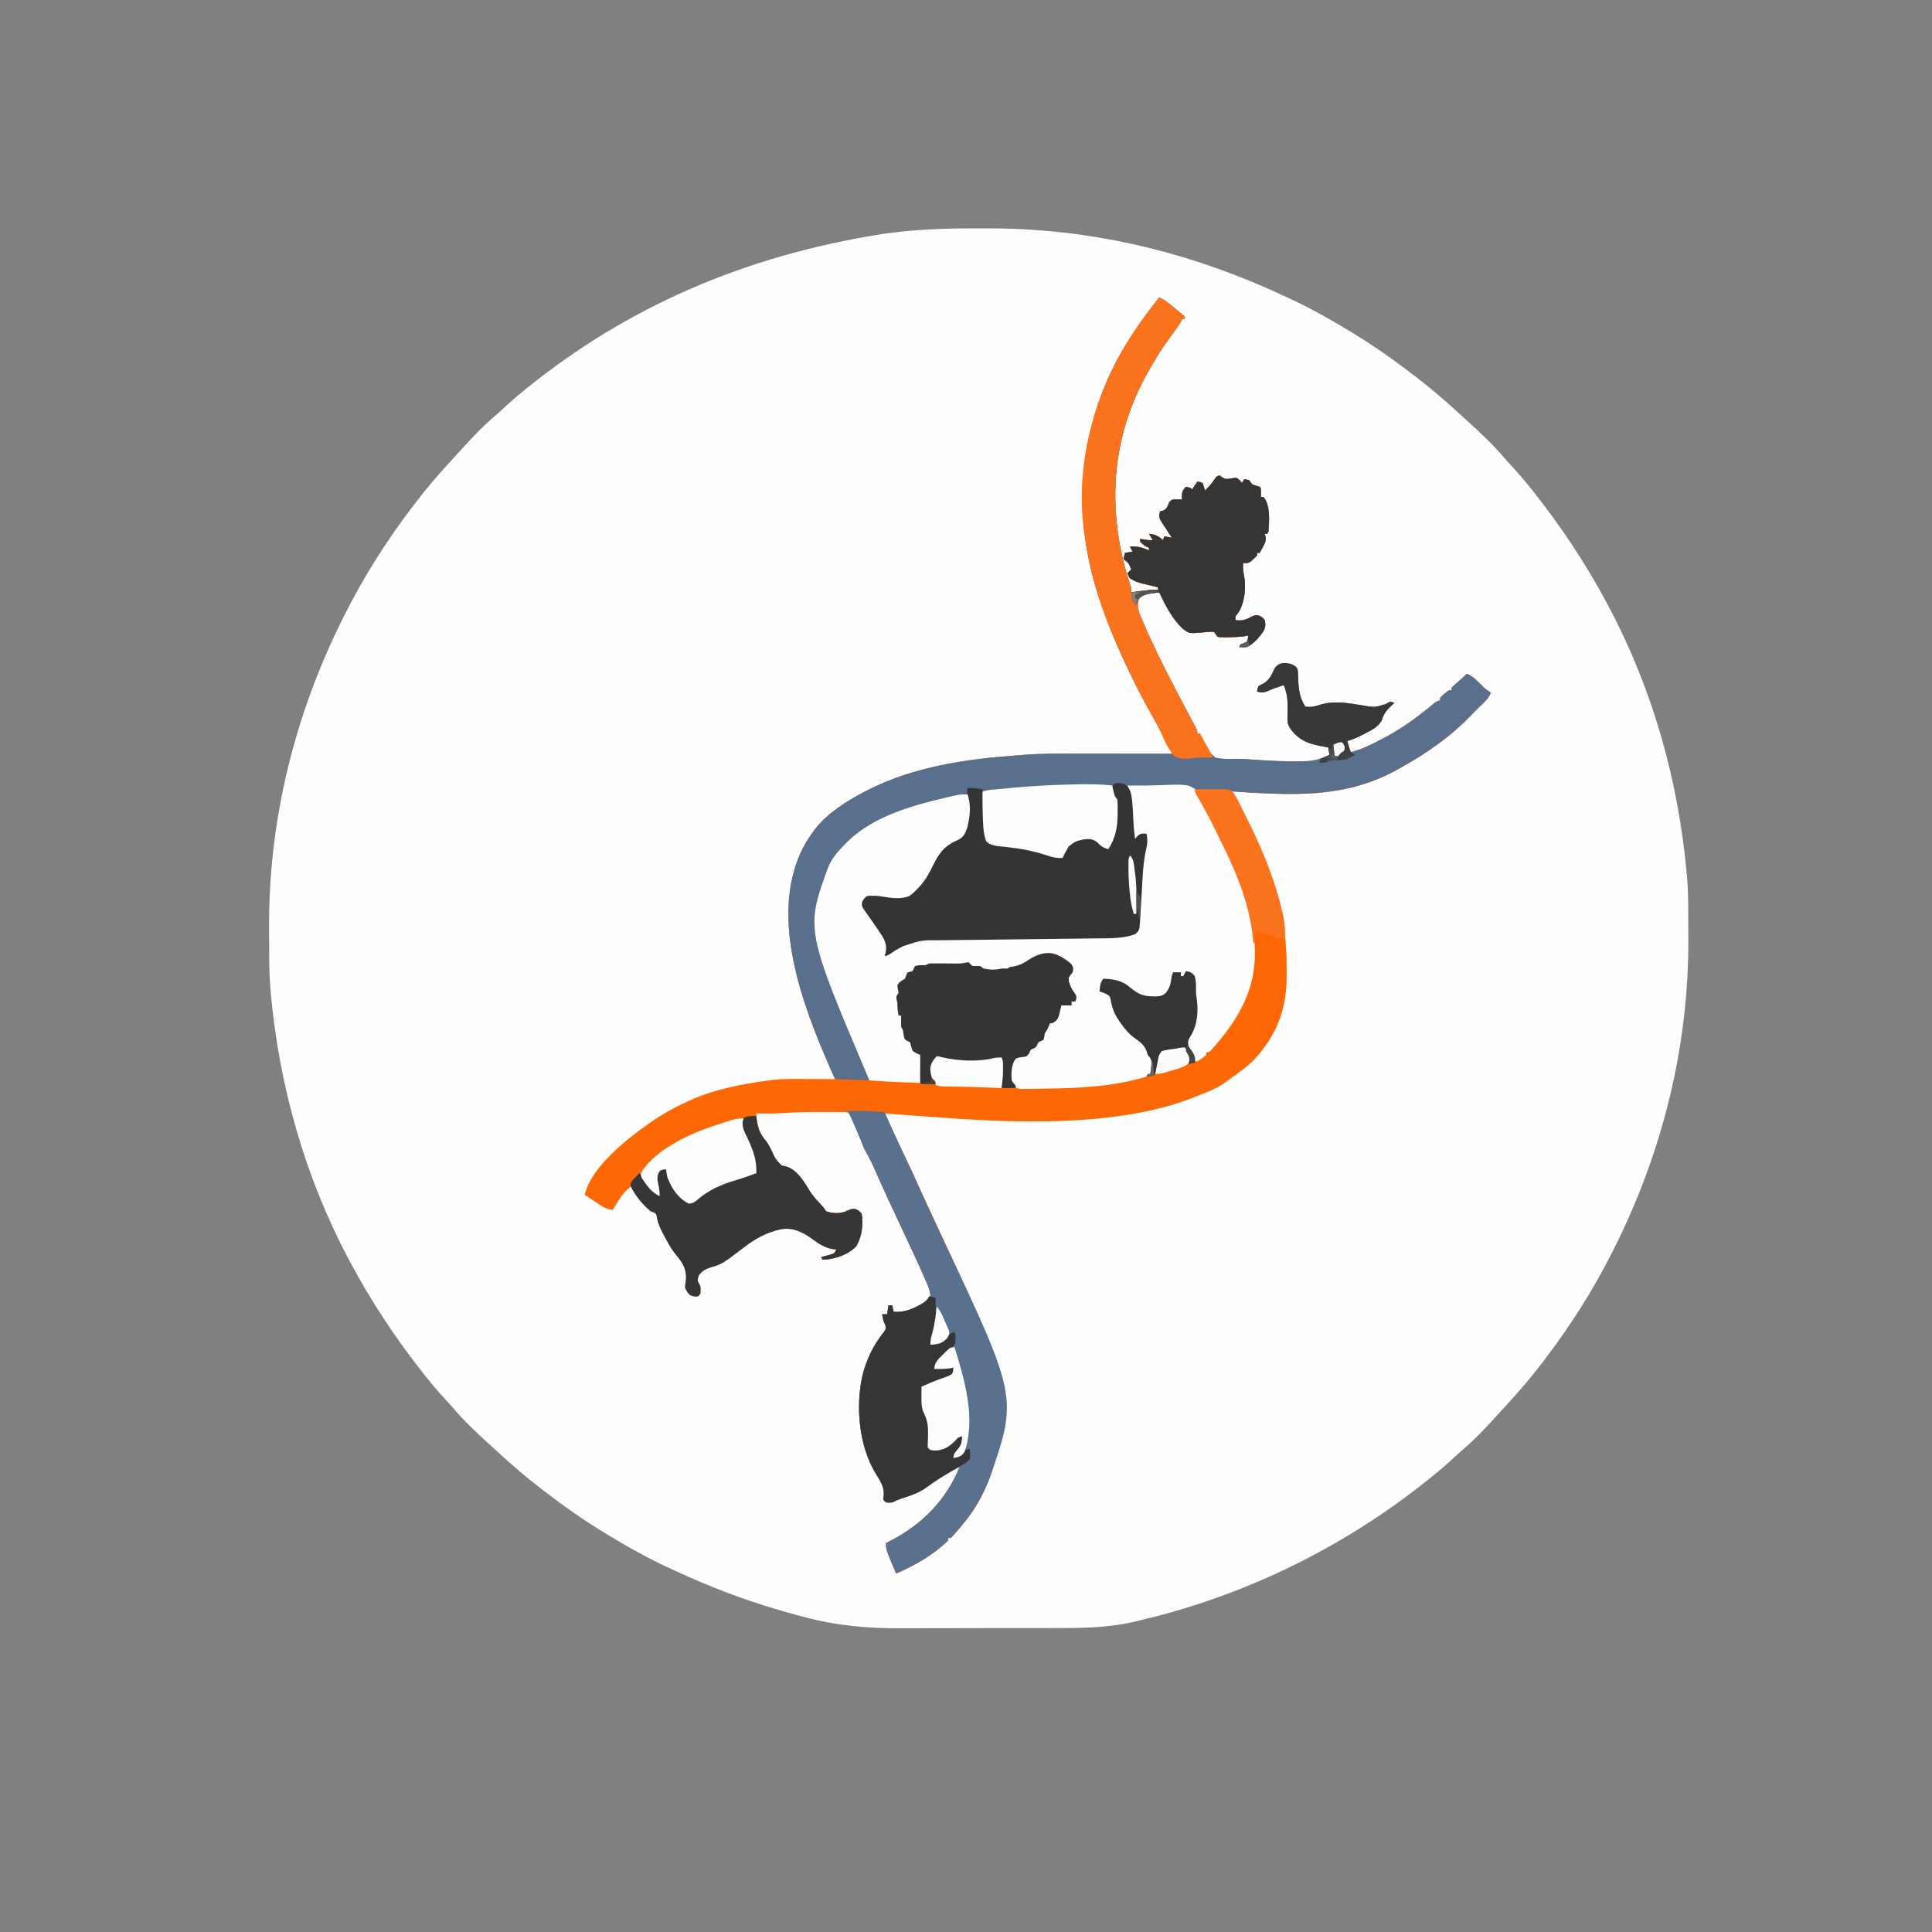 <?xml version="1.0" encoding="UTF-8"?>
<svg version="1.1" xmlns="http://www.w3.org/2000/svg" width="1520" height="1520">
<rect width="100%" height="100%" fill="#808080" stroke="none"/>
<path d="M0 0 C2.902 0.005 5.803 -0.002 8.705 -0.021 C29.929 -0.153 50.78 0.954 71.874 3.316 C73.249 3.469 73.249 3.469 74.651 3.626 C79.324 4.163 83.974 4.796 88.624 5.503 C89.296 5.604 89.969 5.704 90.661 5.808 C117.825 9.911 144.661 16.108 170.874 24.316 C172.086 24.694 173.298 25.073 174.547 25.464 C201.132 33.863 226.708 44.34 251.874 56.316 C252.73 56.721 253.586 57.126 254.468 57.544 C268.731 64.343 282.341 72.172 295.874 80.316 C296.637 80.775 297.401 81.234 298.187 81.707 C315.082 91.93 331.233 103.272 346.874 115.316 C347.476 115.777 348.077 116.238 348.697 116.713 C360.938 126.12 372.632 136.117 383.952 146.613 C385.89 148.405 387.838 150.186 389.796 151.956 C399.68 160.899 409.491 170.088 418.112 180.273 C419.965 182.421 421.882 184.501 423.812 186.579 C429.423 192.627 434.756 198.842 439.874 205.316 C440.638 206.278 440.638 206.278 441.417 207.26 C463.556 235.244 483.152 264.77 499.874 296.316 C500.419 297.343 500.964 298.37 501.525 299.428 C535.468 364.005 555.297 434.765 561.874 507.316 C562.004 508.727 562.004 508.727 562.137 510.166 C562.851 518.552 563.05 526.886 563.077 535.3 C563.08 535.997 563.083 536.694 563.086 537.412 C563.101 541.12 563.11 544.828 563.114 548.536 C563.119 551.52 563.132 554.504 563.155 557.488 C563.797 642.6 543.029 726.307 504.874 802.316 C504.347 803.368 503.819 804.42 503.276 805.504 C488.152 835.502 470.235 863.592 449.874 890.316 C449.386 890.957 448.898 891.598 448.395 892.259 C439.046 904.478 429.036 916.114 418.577 927.394 C416.785 929.331 415.003 931.279 413.233 933.238 C404.291 943.121 395.102 952.933 384.917 961.554 C382.769 963.406 380.688 965.324 378.609 967.254 C372.561 972.867 366.334 978.177 359.874 983.316 C359.367 983.722 358.86 984.129 358.338 984.548 C296.787 1033.882 225.77 1070.027 149.624 1090.628 C148.564 1090.917 147.504 1091.206 146.412 1091.504 C143.395 1092.292 140.368 1093.011 137.333 1093.72 C135.625 1094.134 133.923 1094.569 132.225 1095.022 C109.325 1101.09 86.916 1101.24 63.362 1101.187 C59.01 1101.181 54.658 1101.194 50.306 1101.206 C40.009 1101.233 29.712 1101.231 19.415 1101.208 C8.908 1101.185 -1.598 1101.213 -12.106 1101.267 C-21.23 1101.311 -30.355 1101.324 -39.479 1101.312 C-44.884 1101.306 -50.287 1101.31 -55.691 1101.345 C-82.558 1101.503 -107.155 1099.32 -133.126 1092.316 C-134.456 1091.963 -135.787 1091.612 -137.118 1091.261 C-145.179 1089.12 -153.166 1086.808 -161.126 1084.316 C-162.944 1083.747 -162.944 1083.747 -164.799 1083.168 C-191.384 1074.768 -216.96 1064.292 -242.126 1052.316 C-242.982 1051.91 -243.838 1051.505 -244.72 1051.087 C-258.983 1044.288 -272.593 1036.46 -286.126 1028.316 C-287.271 1027.627 -287.271 1027.627 -288.439 1026.925 C-305.334 1016.701 -321.485 1005.359 -337.126 993.316 C-337.727 992.855 -338.329 992.393 -338.949 991.918 C-351.19 982.511 -362.884 972.514 -374.204 962.019 C-376.142 960.226 -378.09 958.445 -380.048 956.675 C-389.931 947.733 -399.743 938.543 -408.364 928.359 C-410.217 926.211 -412.134 924.13 -414.064 922.052 C-419.675 916.004 -425.008 909.79 -430.126 903.316 C-430.635 902.674 -431.144 902.032 -431.668 901.371 C-453.808 873.388 -473.404 843.861 -490.126 812.316 C-490.943 810.775 -490.943 810.775 -491.777 809.203 C-525.72 744.626 -545.549 673.866 -552.126 601.316 C-552.213 600.375 -552.299 599.434 -552.388 598.465 C-553.103 590.08 -553.302 581.745 -553.329 573.331 C-553.332 572.634 -553.335 571.937 -553.338 571.219 C-553.353 567.511 -553.362 563.803 -553.366 560.095 C-553.371 557.111 -553.384 554.128 -553.407 551.144 C-554.049 466.031 -533.281 382.325 -495.126 306.316 C-494.599 305.264 -494.071 304.212 -493.528 303.128 C-478.404 273.129 -460.487 245.039 -440.126 218.316 C-439.394 217.354 -439.394 217.354 -438.647 216.373 C-429.298 204.154 -419.287 192.517 -408.829 181.238 C-407.037 179.3 -405.255 177.352 -403.485 175.394 C-394.543 165.51 -385.354 155.698 -375.169 147.077 C-373.021 145.225 -370.94 143.307 -368.861 141.377 C-362.813 135.765 -356.586 130.454 -350.126 125.316 C-349.619 124.909 -349.112 124.503 -348.59 124.084 C-272.592 63.169 -181.732 21.942 -71.501 4.503 C-70.806 4.404 -70.111 4.304 -69.395 4.202 C-46.322 0.945 -23.276 -0.04 0 0 Z " fill="#FEFEFE" transform="translate(765.126,179.684)"/>
<path d="M0 0 C5.32 2.39 9.522 6.332 14 10 C14.982 10.775 14.982 10.775 15.984 11.566 C17.361 12.665 18.688 13.826 20 15 C20 15.66 20 16.32 20 17 C19.34 17 18.68 17 18 17 C17.727 17.58 17.454 18.16 17.172 18.758 C16.015 20.971 14.73 22.868 13.242 24.871 C12.703 25.603 12.164 26.335 11.609 27.09 C11.037 27.865 10.464 28.639 9.875 29.438 C4.529 36.772 -0.448 44.14 -5 52 C-5.581 52.981 -5.581 52.981 -6.174 53.981 C-18.844 75.411 -28.125 99.339 -32 124 C-32.307 125.936 -32.307 125.936 -32.621 127.91 C-37.3 160.89 -33.253 195.142 -22.699 226.637 C-22 229 -22 229 -22 232 C-20.355 231.783 -20.355 231.783 -18.676 231.562 C-17.221 231.375 -15.767 231.187 -14.312 231 C-13.231 230.857 -13.231 230.857 -12.127 230.711 C-8.39 230.233 -4.777 229.881 -1 230 C-1 229.34 -1 228.68 -1 228 C-1.75 227.83 -2.5 227.66 -3.273 227.484 C-17.889 224.024 -17.889 224.024 -23 221 C-24.273 218.871 -24.273 218.871 -25 217 C-24.01 216.01 -23.02 215.02 -22 214 C-23.269 210.086 -24.512 208.209 -28 206 C-27.67 204.35 -27.34 202.7 -27 201 C-25.02 200.67 -23.04 200.34 -21 200 C-21.66 198.68 -22.32 197.36 -23 196 C-17.198 195.637 -13.36 196.743 -8 199 C-8 198.34 -8 197.68 -8 197 C-8.598 196.732 -9.196 196.464 -9.812 196.188 C-11.998 195.001 -13.413 193.904 -15 192 C-15 191.34 -15 190.68 -15 190 C-13.907 190.165 -12.814 190.33 -11.688 190.5 C-8.125 191.067 -8.125 191.067 -5 191 C-5.99 189.35 -6.98 187.7 -8 186 C-3.126 186.453 -0.61 187.709 3 191 C3.33 190.01 3.66 189.02 4 188 C5.98 188.33 7.96 188.66 10 189 C9.267 187.903 8.533 186.806 7.777 185.676 C6.83 184.222 5.883 182.767 4.938 181.312 C4.452 180.591 3.967 179.87 3.467 179.127 C-0.043 173.676 -0.043 173.676 0.191 169.98 C0.592 169 0.592 169 1 168 C1.598 167.959 2.196 167.917 2.812 167.875 C6.11 166.556 6.59 164.14 8 161 C10 159 10 159 13.562 158.875 C14.697 158.916 15.831 158.958 17 159 C17.33 159 17.66 159 18 159 C17.907 157.639 17.907 157.639 17.812 156.25 C18.017 152.71 18.646 151.551 21 149 C24.875 149.875 24.875 149.875 26 151 C27.98 148.03 27.98 148.03 30 145 C31.875 145.125 31.875 145.125 34 146 C35.25 149.062 35.25 149.062 36 152 C38.772 149.382 41.032 146.952 43.125 143.75 C45 141 45 141 48 140 C48.804 140.743 48.804 140.743 49.625 141.5 C52.496 143.313 53.252 142.986 56.5 142.438 C58.871 142.062 58.871 142.062 61 142 C63.562 143.938 63.562 143.938 65 146 C65.66 145.01 66.32 144.02 67 143 C68.875 143.312 68.875 143.312 71 144 C71.66 144.99 72.32 145.98 73 147 C74.979 147.727 76.98 148.398 79 149 C80 150 80 150 80.062 153.562 C80.042 154.697 80.021 155.831 80 157 C80.66 157 81.32 157 82 157 C87.687 163.824 86.45 175.639 86 184 C85.67 184.66 85.34 185.32 85 186 C84.34 186 83.68 186 83 186 C83.215 186.715 83.431 187.431 83.652 188.168 C84.087 191.705 83.255 193.217 81.562 196.312 C81.089 197.196 80.616 198.079 80.129 198.988 C79.57 199.984 79.57 199.984 79 201 C78.34 201 77.68 201 77 201 C77 201.66 77 202.32 77 203 C75.609 204.508 75.609 204.508 73.75 206.125 C73.147 206.664 72.543 207.203 71.922 207.758 C70 209 70 209 66 209 C65.83 213.47 65.83 213.47 66.488 217.859 C68.662 226.954 67.447 238.749 62.91 246.977 C61.968 248.338 60.988 249.672 60 251 C60 251.99 60 252.98 60 254 C64.501 254.375 67.143 254.14 71.125 251.938 C73.758 250.501 74.741 249.994 77.812 250.062 C80.329 251.141 81.525 251.671 83 254 C83.875 257.9 83.535 260.141 81.418 263.539 C77.816 268.208 74.366 272.434 69 275 C65.625 275.25 65.625 275.25 63 275 C63.33 274.34 63.66 273.68 64 273 C64.825 272.732 65.65 272.464 66.5 272.188 C67.325 271.796 68.15 271.404 69 271 C69.894 268.452 69.894 268.452 70 266 C68.799 266.238 68.799 266.238 67.574 266.48 C63.298 267.102 59.128 267.26 54.812 267.312 C54.006 267.342 53.2 267.371 52.369 267.4 C50.172 267.424 48.158 267.415 46 267 C44.986 265.678 43.984 264.345 43 263 C40.286 262.949 37.975 263.091 35.312 263.438 C23.781 264.494 23.781 264.494 19 261 C10.25 253.038 5.055 242.513 0 232 C-1.919 232.256 -3.835 232.531 -5.75 232.812 C-6.817 232.963 -7.885 233.114 -8.984 233.27 C-12.206 234.05 -13.787 234.534 -16 237 C-17.958 243.296 -16.068 247.623 -13.562 253.375 C-13.168 254.308 -12.773 255.242 -12.366 256.203 C-2.279 279.602 9.506 302.303 21.479 324.777 C22.449 326.598 23.418 328.42 24.385 330.243 C25.271 331.911 26.161 333.578 27.056 335.242 C30 340.777 30 340.777 30 343 C30.66 343 31.32 343 32 343 C32.188 343.535 32.375 344.07 32.569 344.621 C36.324 354.877 36.324 354.877 44.053 362.017 C49.41 363.338 54.919 363.089 60.402 362.995 C64.488 363.001 68.521 363.247 72.594 363.543 C86.261 364.517 99.919 365.32 113.625 364.875 C114.547 364.853 115.468 364.832 116.417 364.809 C122.883 364.49 128.144 362.712 134 360 C133.67 358.02 133.34 356.04 133 354 C132.01 353.83 131.02 353.66 130 353.484 C118.184 351.361 110.273 349.065 103 339 C101.258 336.031 100.776 334.015 100.91 330.586 C100.932 329.746 100.954 328.907 100.977 328.042 C101.005 327.162 101.033 326.282 101.062 325.375 C101.198 318.124 100.984 311.749 98 305 C93.645 306.393 89.379 307.772 85.25 309.75 C81.845 311.059 80.403 311.134 77 310 C77.27 308.129 77.27 308.129 78 306 C79.637 304.902 79.637 304.902 81.688 303.938 C86.562 301.164 88.285 297.41 90.578 292.426 C92.165 289.719 93.066 288.987 96 288 C100.998 287.546 103.98 287.926 108 291 C109.577 294.154 109.248 297.592 109.375 301.062 C109.741 308.835 110.56 315.341 115 322 C119.356 322.544 122.44 321.926 126.562 320.5 C137.407 317.091 148.65 319.169 159.628 320.932 C169.219 322.705 169.219 322.705 178.25 319.938 C180.203 318.777 180.203 318.777 182 318 C182.99 318.33 183.98 318.66 185 319 C184.446 319.508 183.891 320.016 183.32 320.539 C179.117 324.533 176.522 327.294 175 333 C171.807 337.994 167.763 340.097 162.625 342.688 C161.882 343.077 161.14 343.467 160.375 343.869 C156.331 345.959 152.38 347.7 148 349 C148.66 351.97 149.32 354.94 150 358 C159.382 355.655 167.51 351.509 176 347 C177.158 346.392 178.315 345.783 179.508 345.156 C192.61 337.982 204.723 328.986 216.152 319.391 C218 318 218 318 221 317 C221 316.34 221 315.68 221 315 C222.461 313.492 222.461 313.492 224.375 311.875 C225.315 311.067 225.315 311.067 226.273 310.242 C228 309 228 309 230 309 C230 308.34 230 307.68 230 307 C231.609 305.414 231.609 305.414 233.75 303.625 C236.624 301.184 239.385 298.724 242 296 C244.809 297.287 246.928 298.659 249.164 300.785 C249.729 301.316 250.293 301.846 250.875 302.393 C251.741 303.219 251.741 303.219 252.625 304.062 C256.493 307.966 256.493 307.966 261 311 C259.562 314.31 257.775 316.439 255.188 318.938 C254.521 319.586 253.855 320.234 253.168 320.902 C252.453 321.595 251.737 322.287 251 323 C248.577 325.404 246.173 327.819 243.816 330.289 C228.471 346.193 209.286 359.318 190 370 C189.156 370.475 188.313 370.949 187.444 371.438 C153.016 390.568 118.769 392.105 80.438 390.062 C79.617 390.019 78.797 389.976 77.953 389.931 C75.592 389.804 73.231 389.671 70.871 389.535 C70.166 389.497 69.46 389.458 68.734 389.418 C64.764 389.18 60.909 388.727 57 388 C57.326 388.58 57.651 389.161 57.987 389.759 C81.739 432.299 100.139 475.135 100.24 524.377 C100.25 527.23 100.281 530.081 100.312 532.934 C100.469 559.793 92.588 580.736 73.938 600.438 C68.36 605.89 62.049 610.344 55.679 614.812 C54.313 615.779 52.969 616.777 51.633 617.785 C45.089 622.559 37.587 625.311 30.077 628.199 C28.267 628.897 26.467 629.618 24.668 630.344 C-1.804 640.528 -31.821 644.967 -60 647 C-61.165 647.085 -62.33 647.171 -63.531 647.259 C-75.516 648.08 -87.489 648.241 -99.5 648.25 C-100.552 648.251 -101.605 648.253 -102.689 648.254 C-125.867 648.248 -148.9 646.914 -172.008 645.219 C-175.048 644.996 -178.089 644.779 -181.129 644.563 C-192.755 643.738 -204.379 642.886 -216 642 C-208.688 658.244 -208.688 658.244 -200.875 674.25 C-197.607 680.669 -194.621 687.189 -191.691 693.768 C-188.511 700.9 -185.236 707.985 -181.938 715.062 C-179.929 719.383 -177.923 723.704 -175.917 728.025 C-175.3 729.355 -174.682 730.685 -174.063 732.014 C-144.336 795.936 -144.336 795.936 -135 826 C-134.752 826.792 -134.504 827.583 -134.249 828.399 C-130.842 839.457 -128.606 850.549 -127 862 C-126.867 862.874 -126.734 863.748 -126.598 864.648 C-122.395 897.466 -129.946 933.001 -149.934 959.57 C-151.91 962.09 -153.934 964.554 -156 967 C-156.731 967.866 -157.462 968.732 -158.215 969.625 C-162.273 974.322 -162.273 974.322 -164 976 C-164.66 976 -165.32 976 -166 976 C-166 976.66 -166 977.32 -166 978 C-177.748 989.333 -192.103 997.619 -207 1004 C-215 985.028 -215 985.028 -215 980 C-214.056 979.527 -213.113 979.054 -212.141 978.566 C-186.903 965.668 -167.661 946.421 -157 920 C-165.328 924.485 -173.291 929.108 -180.938 934.688 C-187.708 939.571 -194.506 942.426 -202.453 944.879 C-205.196 945.746 -207.468 946.699 -210 948 C-212.625 948.25 -212.625 948.25 -215 948 C-215.66 947.34 -216.32 946.68 -217 946 C-216.914 944.109 -216.914 944.109 -216.625 941.75 C-216.466 935.262 -219.648 930.818 -222.902 925.504 C-236.206 903.739 -238.997 872.753 -233.438 848.125 C-230.2 835.305 -224.78 824.167 -216.527 813.867 C-214.626 811.048 -214.626 811.048 -215.715 807.812 C-216.351 806.42 -216.351 806.42 -217 805 C-217.361 803.339 -217.705 801.674 -218 800 C-216.68 800 -215.36 800 -214 800 C-213.67 797.69 -213.34 795.38 -213 793 C-212.01 793 -211.02 793 -210 793 C-209.67 794.65 -209.34 796.3 -209 798 C-200.745 798.96 -192.294 795.29 -185.375 790.938 C-183.06 789.049 -181.37 787.66 -180 785 C-180.473 781.454 -181.54 778.43 -182.977 775.168 C-183.6 773.748 -183.6 773.748 -184.236 772.299 C-184.694 771.272 -185.153 770.245 -185.625 769.188 C-186.107 768.099 -186.589 767.011 -187.086 765.89 C-192.625 753.473 -198.435 741.183 -204.232 728.885 C-207.329 722.311 -210.391 715.722 -213.438 709.125 C-214.17 707.539 -214.17 707.539 -214.918 705.92 C-218.157 698.888 -221.299 691.817 -224.407 684.725 C-226.356 680.321 -228.511 676.13 -230.934 671.965 C-232.483 669.111 -233.594 666.128 -234.762 663.102 C-236.463 658.841 -238.284 654.639 -240.125 650.438 C-240.649 649.221 -240.649 649.221 -241.183 647.981 C-241.517 647.223 -241.851 646.465 -242.195 645.684 C-242.495 644.998 -242.794 644.313 -243.102 643.607 C-243.907 641.812 -243.907 641.812 -246 641 C-248.742 640.901 -251.457 640.86 -254.199 640.867 C-255.026 640.866 -255.854 640.865 -256.706 640.864 C-258.467 640.864 -260.228 640.865 -261.99 640.87 C-264.632 640.875 -267.274 640.87 -269.916 640.863 C-278.912 640.86 -287.805 641.095 -296.777 641.777 C-301.004 642.069 -305.203 642.114 -309.438 642.062 C-310.181 642.058 -310.924 642.053 -311.689 642.049 C-313.46 642.037 -315.23 642.019 -317 642 C-316.259 651.097 -315.201 657.212 -309 664 C-307.423 666.397 -306.095 668.802 -304.852 671.387 C-301.907 677.946 -301.907 677.946 -297 683 C-295.969 683.206 -294.938 683.413 -293.875 683.625 C-286.047 685.557 -280.422 694.001 -276.438 700.5 C-275.625 701.861 -275.625 701.861 -274.797 703.25 C-272.23 707.179 -269.131 710.5 -265.918 713.906 C-264 716 -264 716 -262 719 C-256.519 720.827 -250.459 720.975 -245.188 718.438 C-242 717 -242 717 -239.25 717.125 C-236.672 718.128 -235.657 718.787 -234 721 C-232.74 729.624 -233.781 738.317 -238 746 C-243.25 752.416 -253.272 755.986 -261.375 756.875 C-263.169 756.937 -263.169 756.937 -265 757 C-265.33 756.34 -265.66 755.68 -266 755 C-264.952 754.727 -264.952 754.727 -263.883 754.449 C-262.518 754.072 -262.518 754.072 -261.125 753.688 C-260.22 753.444 -259.315 753.2 -258.383 752.949 C-255.679 752.133 -255.679 752.133 -254 749 C-255.031 748.897 -256.062 748.794 -257.125 748.688 C-263.564 747.545 -268.101 744.318 -273.312 740.5 C-280.726 735.243 -287.683 731.768 -297 733 C-308.759 735.285 -318.103 740.699 -327.5 747.938 C-343.667 760.311 -343.667 760.311 -352.875 763.125 C-356.941 764.37 -359.225 765.737 -362 769 C-362.991 771.453 -362.991 771.453 -363 774 C-362.351 775.342 -361.683 776.675 -361 778 C-360.75 781.125 -360.75 781.125 -361 784 C-361.66 784.66 -362.32 785.32 -363 786 C-365.875 786 -365.875 786 -369 785 C-371.438 782.5 -371.438 782.5 -373 779 C-372.914 776.953 -372.914 776.953 -372.562 774.75 C-371.536 768.136 -372.992 762.849 -376.855 757.367 C-378.383 755.426 -379.913 753.488 -381.445 751.551 C-384.58 747.38 -387.006 742.855 -389.438 738.25 C-389.862 737.458 -390.287 736.666 -390.725 735.85 C-392.667 732.1 -394.176 728.692 -395.035 724.547 C-395.596 720.972 -395.596 720.972 -397.922 719.684 C-398.608 719.458 -399.293 719.232 -400 719 C-406.045 714.063 -410.825 707.539 -415 701 C-415 700.34 -415 699.68 -415 699 C-419.769 702.615 -422.788 706.215 -425.875 711.312 C-426.277 711.958 -426.679 712.603 -427.094 713.268 C-428.072 714.839 -429.037 716.419 -430 718 C-433.641 717.441 -436.144 716.53 -439.207 714.496 C-440.333 713.756 -440.333 713.756 -441.482 713.002 C-442.251 712.486 -443.02 711.969 -443.812 711.438 C-444.601 710.917 -445.389 710.397 -446.201 709.861 C-448.139 708.581 -450.072 707.294 -452 706 C-447.145 684.862 -420.008 662.969 -403 651 C-402.127 650.376 -402.127 650.376 -401.236 649.74 C-391.948 643.146 -382.332 637.775 -372 633 C-371.054 632.551 -370.108 632.103 -369.133 631.641 C-349.404 622.834 -328.278 618.854 -307 616 C-306.146 615.884 -305.291 615.769 -304.411 615.65 C-294.601 614.547 -284.669 614.893 -274.812 614.938 C-272.887 614.943 -270.962 614.947 -269.037 614.951 C-264.358 614.962 -259.679 614.979 -255 615 C-255.363 614.194 -255.363 614.194 -255.733 613.372 C-277.348 565.252 -303.516 499.875 -286 447 C-285.786 446.345 -285.571 445.689 -285.351 445.014 C-282.252 435.784 -277.808 427.808 -272 420 C-271.558 419.397 -271.116 418.793 -270.66 418.172 C-260.953 405.752 -245.816 396.158 -232 389 C-231.302 388.635 -230.603 388.27 -229.884 387.895 C-193.183 368.971 -151.218 363.085 -110.491 360.178 C-108.585 360.042 -106.68 359.895 -104.776 359.743 C-92.485 358.848 -80.224 358.872 -67.906 358.902 C-65.62 358.904 -63.333 358.906 -61.047 358.907 C-55.083 358.91 -49.119 358.92 -43.154 358.931 C-37.047 358.942 -30.94 358.946 -24.832 358.951 C-12.888 358.962 -0.944 358.979 11 359 C8.837 355.078 6.674 351.156 4.511 347.235 C3.778 345.906 3.045 344.577 2.312 343.248 C-1.763 335.858 -5.843 328.47 -9.946 321.095 C-16.473 309.3 -22.342 297.233 -28 285 C-28.549 283.826 -28.549 283.826 -29.108 282.627 C-35.132 269.696 -40.222 256.438 -45 243 C-45.324 242.093 -45.648 241.185 -45.981 240.25 C-67.091 180.204 -64.941 116.058 -37.75 58.375 C-27.517 37.229 -14.404 18.449 0 0 Z " fill="#FE6804" transform="translate(912,234)"/>
<path d="M0 0 C5.32 2.39 9.522 6.332 14 10 C14.982 10.775 14.982 10.775 15.984 11.566 C17.361 12.665 18.688 13.826 20 15 C20 15.66 20 16.32 20 17 C19.34 17 18.68 17 18 17 C17.727 17.58 17.454 18.16 17.172 18.758 C16.015 20.971 14.73 22.868 13.242 24.871 C12.703 25.603 12.164 26.335 11.609 27.09 C11.037 27.865 10.464 28.639 9.875 29.438 C4.529 36.772 -0.448 44.14 -5 52 C-5.581 52.981 -5.581 52.981 -6.174 53.981 C-18.844 75.411 -28.125 99.339 -32 124 C-32.307 125.936 -32.307 125.936 -32.621 127.91 C-37.3 160.89 -33.253 195.142 -22.699 226.637 C-22 229 -22 229 -22 232 C-20.355 231.783 -20.355 231.783 -18.676 231.562 C-17.221 231.375 -15.767 231.187 -14.312 231 C-13.231 230.857 -13.231 230.857 -12.127 230.711 C-8.39 230.233 -4.777 229.881 -1 230 C-1 229.34 -1 228.68 -1 228 C-1.75 227.83 -2.5 227.66 -3.273 227.484 C-17.889 224.024 -17.889 224.024 -23 221 C-24.273 218.871 -24.273 218.871 -25 217 C-24.01 216.01 -23.02 215.02 -22 214 C-23.269 210.086 -24.512 208.209 -28 206 C-27.67 204.35 -27.34 202.7 -27 201 C-25.02 200.67 -23.04 200.34 -21 200 C-21.66 198.68 -22.32 197.36 -23 196 C-17.198 195.637 -13.36 196.743 -8 199 C-8 198.34 -8 197.68 -8 197 C-8.598 196.732 -9.196 196.464 -9.812 196.188 C-11.998 195.001 -13.413 193.904 -15 192 C-15 191.34 -15 190.68 -15 190 C-13.907 190.165 -12.814 190.33 -11.688 190.5 C-8.125 191.067 -8.125 191.067 -5 191 C-5.99 189.35 -6.98 187.7 -8 186 C-3.126 186.453 -0.61 187.709 3 191 C3.33 190.01 3.66 189.02 4 188 C5.98 188.33 7.96 188.66 10 189 C9.267 187.903 8.533 186.806 7.777 185.676 C6.83 184.222 5.883 182.767 4.938 181.312 C4.452 180.591 3.967 179.87 3.467 179.127 C-0.043 173.676 -0.043 173.676 0.191 169.98 C0.592 169 0.592 169 1 168 C1.598 167.959 2.196 167.917 2.812 167.875 C6.11 166.556 6.59 164.14 8 161 C10 159 10 159 13.562 158.875 C14.697 158.916 15.831 158.958 17 159 C17.33 159 17.66 159 18 159 C17.907 157.639 17.907 157.639 17.812 156.25 C18.017 152.71 18.646 151.551 21 149 C24.875 149.875 24.875 149.875 26 151 C27.98 148.03 27.98 148.03 30 145 C31.875 145.125 31.875 145.125 34 146 C35.25 149.062 35.25 149.062 36 152 C38.772 149.382 41.032 146.952 43.125 143.75 C45 141 45 141 48 140 C48.804 140.743 48.804 140.743 49.625 141.5 C52.496 143.313 53.252 142.986 56.5 142.438 C58.871 142.062 58.871 142.062 61 142 C63.562 143.938 63.562 143.938 65 146 C65.66 145.01 66.32 144.02 67 143 C68.875 143.312 68.875 143.312 71 144 C71.66 144.99 72.32 145.98 73 147 C74.979 147.727 76.98 148.398 79 149 C80 150 80 150 80.062 153.562 C80.042 154.697 80.021 155.831 80 157 C80.66 157 81.32 157 82 157 C87.687 163.824 86.45 175.639 86 184 C85.67 184.66 85.34 185.32 85 186 C84.34 186 83.68 186 83 186 C83.215 186.715 83.431 187.431 83.652 188.168 C84.087 191.705 83.255 193.217 81.562 196.312 C81.089 197.196 80.616 198.079 80.129 198.988 C79.756 199.652 79.384 200.316 79 201 C78.34 201 77.68 201 77 201 C77 201.66 77 202.32 77 203 C75.609 204.508 75.609 204.508 73.75 206.125 C73.147 206.664 72.543 207.203 71.922 207.758 C70 209 70 209 66 209 C65.83 213.47 65.83 213.47 66.488 217.859 C68.662 226.954 67.447 238.749 62.91 246.977 C61.968 248.338 60.988 249.672 60 251 C60 251.99 60 252.98 60 254 C64.501 254.375 67.143 254.14 71.125 251.938 C73.758 250.501 74.741 249.994 77.812 250.062 C80.329 251.141 81.525 251.671 83 254 C83.875 257.9 83.535 260.141 81.418 263.539 C77.816 268.208 74.366 272.434 69 275 C65.625 275.25 65.625 275.25 63 275 C63.33 274.34 63.66 273.68 64 273 C64.825 272.732 65.65 272.464 66.5 272.188 C67.325 271.796 68.15 271.404 69 271 C69.894 268.452 69.894 268.452 70 266 C68.799 266.238 68.799 266.238 67.574 266.48 C63.298 267.102 59.128 267.26 54.812 267.312 C54.006 267.342 53.2 267.371 52.369 267.4 C50.172 267.424 48.158 267.415 46 267 C44.986 265.678 43.984 264.345 43 263 C40.286 262.949 37.975 263.091 35.312 263.438 C23.781 264.494 23.781 264.494 19 261 C10.25 253.038 5.055 242.513 0 232 C-1.919 232.256 -3.835 232.531 -5.75 232.812 C-6.817 232.963 -7.885 233.114 -8.984 233.27 C-12.206 234.05 -13.787 234.534 -16 237 C-17.958 243.296 -16.068 247.623 -13.562 253.375 C-13.168 254.308 -12.773 255.242 -12.366 256.203 C-2.279 279.602 9.506 302.303 21.479 324.777 C22.449 326.598 23.418 328.42 24.385 330.243 C25.271 331.911 26.161 333.578 27.056 335.242 C30 340.777 30 340.777 30 343 C30.66 343 31.32 343 32 343 C32.188 343.535 32.375 344.07 32.569 344.621 C36.324 354.877 36.324 354.877 44.053 362.017 C49.41 363.338 54.919 363.089 60.402 362.995 C64.488 363.001 68.521 363.247 72.594 363.543 C86.261 364.517 99.919 365.32 113.625 364.875 C114.547 364.853 115.468 364.832 116.417 364.809 C122.883 364.49 128.144 362.712 134 360 C133.67 358.02 133.34 356.04 133 354 C132.01 353.83 131.02 353.66 130 353.484 C118.184 351.361 110.273 349.065 103 339 C101.258 336.031 100.776 334.015 100.91 330.586 C100.943 329.327 100.943 329.327 100.977 328.042 C101.005 327.162 101.033 326.282 101.062 325.375 C101.198 318.124 100.984 311.749 98 305 C93.645 306.393 89.379 307.772 85.25 309.75 C81.845 311.059 80.403 311.134 77 310 C77.27 308.129 77.27 308.129 78 306 C79.637 304.902 79.637 304.902 81.688 303.938 C86.562 301.164 88.285 297.41 90.578 292.426 C92.165 289.719 93.066 288.987 96 288 C100.998 287.546 103.98 287.926 108 291 C109.577 294.154 109.248 297.592 109.375 301.062 C109.741 308.835 110.56 315.341 115 322 C119.356 322.544 122.44 321.926 126.562 320.5 C137.407 317.091 148.65 319.169 159.628 320.932 C169.219 322.705 169.219 322.705 178.25 319.938 C180.203 318.777 180.203 318.777 182 318 C182.99 318.33 183.98 318.66 185 319 C184.446 319.508 183.891 320.016 183.32 320.539 C179.117 324.533 176.522 327.294 175 333 C171.807 337.994 167.763 340.097 162.625 342.688 C161.511 343.272 161.511 343.272 160.375 343.869 C156.331 345.959 152.38 347.7 148 349 C148.66 351.97 149.32 354.94 150 358 C159.382 355.655 167.51 351.509 176 347 C177.158 346.392 178.315 345.783 179.508 345.156 C192.61 337.982 204.723 328.986 216.152 319.391 C218 318 218 318 221 317 C221 316.34 221 315.68 221 315 C222.461 313.492 222.461 313.492 224.375 311.875 C225.315 311.067 225.315 311.067 226.273 310.242 C228 309 228 309 230 309 C230 308.34 230 307.68 230 307 C231.609 305.414 231.609 305.414 233.75 303.625 C236.624 301.184 239.385 298.724 242 296 C244.809 297.287 246.928 298.659 249.164 300.785 C249.729 301.316 250.293 301.846 250.875 302.393 C251.741 303.219 251.741 303.219 252.625 304.062 C256.493 307.966 256.493 307.966 261 311 C259.562 314.31 257.775 316.439 255.188 318.938 C254.521 319.586 253.855 320.234 253.168 320.902 C252.453 321.595 251.737 322.287 251 323 C248.577 325.404 246.173 327.819 243.816 330.289 C228.471 346.193 209.286 359.318 190 370 C189.156 370.475 188.313 370.949 187.444 371.438 C148.585 393.03 109.531 391.763 66.621 389.262 C62.715 389.036 58.809 388.817 54.902 388.598 C43.208 387.938 31.513 387.277 19.821 386.566 C16.686 386.375 13.551 386.189 10.416 386.002 C8.955 385.914 7.493 385.825 6.032 385.733 C-3.994 385.105 -13.956 384.896 -24 385 C-23.68 385.745 -23.361 386.49 -23.031 387.258 C-21.66 390.905 -21.428 394.512 -21.148 398.363 C-21.085 399.155 -21.021 399.947 -20.955 400.763 C-20.754 403.279 -20.565 405.796 -20.375 408.312 C-20.24 410.024 -20.105 411.736 -19.969 413.447 C-19.638 417.631 -19.316 421.815 -19 426 C-18.095 425.018 -18.095 425.018 -17.172 424.016 C-15 422 -15 422 -12.25 421.75 C-11.508 421.832 -10.765 421.915 -10 422 C-8.961 426.629 -9.201 429.831 -10.336 434.414 C-12.697 444.934 -13.027 455.641 -13.625 466.375 C-13.806 469.463 -13.99 472.551 -14.176 475.638 C-14.289 477.543 -14.4 479.447 -14.506 481.352 C-14.653 483.903 -14.821 486.451 -15 489 C-15.052 489.839 -15.104 490.678 -15.157 491.542 C-15.222 492.341 -15.287 493.14 -15.353 493.963 C-15.431 495.023 -15.431 495.023 -15.511 496.104 C-16.136 498.526 -17.058 499.454 -19 501 C-28.8 504.528 -39.264 504.178 -49.541 504.281 C-50.994 504.299 -52.447 504.317 -53.9 504.336 C-57.013 504.375 -60.127 504.411 -63.24 504.446 C-68.171 504.5 -73.102 504.561 -78.032 504.623 C-88.501 504.754 -98.969 504.877 -109.438 505 C-120.738 505.132 -132.039 505.266 -143.339 505.409 C-148.233 505.47 -153.127 505.527 -158.02 505.581 C-161.074 505.615 -164.127 505.653 -167.18 505.692 C-168.587 505.71 -169.993 505.725 -171.4 505.74 C-186.86 505.571 -186.86 505.571 -201.25 510.312 C-202.39 510.907 -203.529 511.501 -204.703 512.113 C-208.051 513.975 -208.051 513.975 -211.297 516.23 C-214 518 -214 518 -216 518 C-215.718 517.196 -215.718 517.196 -215.43 516.375 C-214.077 510.583 -215.163 507.018 -218.153 502.079 C-220.364 498.667 -222.651 495.318 -225 492 C-225.712 490.974 -226.423 489.948 -227.156 488.891 C-228.298 487.255 -229.452 485.629 -230.625 484.016 C-234.086 478.943 -234.086 478.943 -233.812 475.938 C-232.845 473.631 -231.957 472.56 -230 471 C-227.73 470.672 -227.73 470.672 -225.188 470.75 C-224.356 470.765 -223.525 470.781 -222.668 470.797 C-220 471 -220 471 -217.133 471.484 C-210.361 472.599 -202.716 473.669 -196.305 470.789 C-193.93 469.027 -191.996 467.181 -190 465 C-189.327 464.297 -188.654 463.595 -187.961 462.871 C-183.647 457.949 -180.742 452.729 -177.938 446.875 C-172.969 436.571 -168.496 431.066 -157.672 426.52 C-153.678 424.248 -152.527 421.513 -151.051 417.273 C-148.74 408.201 -148.335 400.212 -150 391 C-187.327 397.584 -229.302 408.166 -254.496 438.82 C-268.293 458.678 -266.116 486.806 -262.312 509.312 C-255.883 544.707 -243.028 578.666 -228.911 611.632 C-228 614 -228 614 -228 616 C-236.91 615.67 -245.82 615.34 -255 615 C-276.785 566.347 -303.732 500.525 -286 447 C-285.786 446.345 -285.571 445.689 -285.351 445.014 C-282.252 435.784 -277.808 427.808 -272 420 C-271.558 419.397 -271.116 418.793 -270.66 418.172 C-260.953 405.752 -245.816 396.158 -232 389 C-230.952 388.453 -230.952 388.453 -229.884 387.895 C-193.183 368.971 -151.218 363.085 -110.491 360.178 C-108.585 360.042 -106.68 359.895 -104.776 359.743 C-92.485 358.848 -80.224 358.872 -67.906 358.902 C-65.62 358.904 -63.333 358.906 -61.047 358.907 C-55.083 358.91 -49.119 358.92 -43.154 358.931 C-37.047 358.942 -30.94 358.946 -24.832 358.951 C-12.888 358.962 -0.944 358.979 11 359 C8.837 355.078 6.674 351.156 4.511 347.235 C3.778 345.906 3.045 344.577 2.312 343.248 C-1.763 335.858 -5.843 328.47 -9.946 321.095 C-16.473 309.3 -22.342 297.233 -28 285 C-28.549 283.826 -28.549 283.826 -29.108 282.627 C-35.132 269.696 -40.222 256.438 -45 243 C-45.486 241.639 -45.486 241.639 -45.981 240.25 C-67.091 180.204 -64.941 116.058 -37.75 58.375 C-27.517 37.229 -14.404 18.449 0 0 Z " fill="#586F8E" transform="translate(912,234)"/>
<path d="M0 0 C1.021 0.004 2.041 0.007 3.093 0.011 C4.524 0.014 5.955 0.017 7.387 0.02 C8.152 0.022 8.917 0.024 9.705 0.027 C13.638 0.032 17.561 -0.004 21.491 -0.151 C47.221 -1.09 47.221 -1.09 54.487 3.608 C58.654 8.136 60.564 13.704 62.607 19.422 C64.23 23.59 66.178 27.498 68.234 31.465 C68.616 32.202 68.997 32.94 69.39 33.699 C70.167 35.202 70.945 36.703 71.724 38.205 C79.712 53.702 86.816 69.383 92.188 86 C92.404 86.669 92.621 87.338 92.845 88.028 C96.649 99.886 99.234 111.543 100 124 C100.073 125.123 100.073 125.123 100.146 126.268 C101.958 159.553 87.745 183.756 66.102 207.945 C64 210 64 210 62 210 C62 210.66 62 211.32 62 212 C60.539 213.289 60.539 213.289 58.625 214.625 C57.999 215.071 57.372 215.517 56.727 215.977 C55 217 55 217 53 217 C52.567 215.948 52.134 214.896 51.688 213.812 C50.693 211.438 49.743 209.633 48.25 207.5 C46.451 203.901 47.017 201.866 48 198 C48.943 195.995 49.976 194.052 51.012 192.094 C54.625 184.439 54.698 175.8 53.5 167.562 C53.052 164.37 53.031 161.582 53.125 158.375 C53.16 154.105 53.044 151.262 50 148 C47.915 147.122 47.915 147.122 46 147 C45.34 147.99 44.68 148.98 44 150 C43.34 150 42.68 150 42 150 C42 149.01 42 148.02 42 147 C40.02 147 38.04 147 36 147 C35.925 147.785 35.85 148.57 35.773 149.379 C34.33 160.91 34.33 160.91 30.332 164.82 C24.441 167.8 17.279 167.717 11 166 C6.469 163.767 2.598 160.653 -1.387 157.582 C-6.941 153.38 -12.239 153 -19 153 C-19.99 155.97 -20.98 158.94 -22 162 C-20.68 162.33 -19.36 162.66 -18 163 C-15.324 164.23 -15.324 164.23 -13 166 C-12.207 168.426 -12.207 168.426 -11.812 171.312 C-9.047 184.452 1.617 194.63 12.012 202.352 C15.935 205.605 16.669 209.259 18 214 C18.365 214.638 18.73 215.276 19.105 215.934 C20.234 218.54 19.958 219.886 19.312 222.625 C19.144 223.401 18.975 224.177 18.801 224.977 C18 227 18 227 15 229 C-10.586 236.9 -37.791 238.145 -64.377 238.461 C-66.285 238.487 -68.193 238.522 -70.1 238.568 C-72.802 238.628 -75.501 238.647 -78.203 238.656 C-79.017 238.681 -79.83 238.705 -80.669 238.731 C-86.095 238.689 -86.095 238.689 -88.637 236.754 C-91.185 233.883 -91.998 232.014 -92.5 228.188 C-92.187 223.669 -91.211 218.977 -89 215 C-86.439 213.363 -84.382 212.851 -81.375 212.125 C-77.935 211.387 -77.935 211.387 -76.812 209 C-76.544 208.34 -76.276 207.68 -76 207 C-74.667 206.333 -73.333 205.667 -72 205 C-71.67 204.319 -71.34 203.639 -71 202.938 C-70 201 -70 201 -67.875 200.25 C-67.256 200.167 -66.638 200.085 -66 200 C-66.103 199.34 -66.206 198.68 -66.312 198 C-65.852 193.579 -63.774 190.424 -61 187 C-60.134 186.526 -59.267 186.051 -58.375 185.562 C-54.579 183.065 -54.183 179.211 -53 175 C-52.67 174.34 -52.34 173.68 -52 173 C-49.36 173 -46.72 173 -44 173 C-44 172.01 -44 171.02 -44 170 C-43.01 169.67 -42.02 169.34 -41 169 C-41.346 165.305 -42.54 163.093 -44.625 160.125 C-46.719 156.938 -47.002 156.151 -46.938 152.125 C-46 149 -46 149 -44 147 C-43.536 144.569 -43.536 144.569 -44 142 C-47.76 137.215 -53.184 133.632 -59 132 C-67.47 131.339 -74.084 135.94 -81.008 140.25 C-85.023 142.699 -88.337 143.534 -93 144 C-93.33 144.33 -93.66 144.66 -94 145 C-95.965 145 -97.93 144.996 -99.895 144.938 C-102.005 144.915 -102.005 144.915 -103.98 145.555 C-106.451 146.099 -108.057 145.736 -110.5 145.125 C-111.629 144.85 -111.629 144.85 -112.781 144.57 C-113.513 144.382 -114.246 144.194 -115 144 C-117.039 143.485 -119.065 142.987 -121.125 142.562 C-123 142 -123 142 -125 140 C-126.995 140.196 -128.991 140.402 -130.973 140.707 C-133.338 141.049 -135.614 141.066 -138 141 C-139.32 141 -140.64 141 -142 141 C-143.128 140.988 -144.256 140.977 -145.418 140.965 C-146.662 140.956 -147.906 140.947 -149.188 140.938 C-151.065 140.92 -151.065 140.92 -152.98 140.902 C-155.88 140.652 -155.88 140.652 -157 142 C-158.686 142.072 -160.375 142.084 -162.062 142.062 C-162.982 142.053 -163.901 142.044 -164.848 142.035 C-165.558 142.024 -166.268 142.012 -167 142 C-167.371 143.207 -167.371 143.207 -167.75 144.438 C-168.162 145.283 -168.575 146.129 -169 147 C-170.333 147.333 -171.667 147.667 -173 148 C-173.464 149.207 -173.464 149.207 -173.938 150.438 C-175 153 -175 153 -177.625 154.312 C-178.409 154.539 -179.192 154.766 -180 155 C-179.794 156.258 -179.588 157.516 -179.375 158.812 C-178.787 162.401 -178.834 162.751 -181 166 C-181.024 168.356 -181.024 168.356 -180.625 170.875 C-180.176 174.287 -179.938 177.556 -180 181 C-179.34 181 -178.68 181 -178 181 C-177.951 181.615 -177.902 182.23 -177.852 182.863 C-177.777 183.672 -177.702 184.48 -177.625 185.312 C-177.521 186.513 -177.521 186.513 -177.414 187.738 C-177.104 190.272 -177.104 190.272 -175 193 C-174.876 194.176 -174.752 195.351 -174.625 196.562 C-174.316 198.264 -174.316 198.264 -174 200 C-173.34 200.33 -172.68 200.66 -172 201 C-171.34 201.33 -170.68 201.66 -170 202 C-169.25 205.625 -169.25 205.625 -169 209 C-167.824 209.186 -167.824 209.186 -166.625 209.375 C-164 210 -164 210 -162 212 C-161.826 214.624 -161.768 217.129 -161.812 219.75 C-161.813 220.806 -161.813 220.806 -161.814 221.883 C-161.849 226.021 -162.199 229.925 -163 234 C-166.854 233.858 -170.708 233.71 -174.562 233.562 C-175.629 233.523 -176.696 233.484 -177.795 233.443 C-186.21 233.117 -194.6 232.595 -203 232 C-253.429 113.079 -253.429 113.079 -234.941 63.141 C-231.896 56.355 -227.215 51.223 -222 46 C-221.248 45.237 -220.497 44.474 -219.723 43.688 C-199.31 24.124 -169.792 15.84 -143 9.562 C-141.896 9.303 -140.792 9.044 -139.654 8.777 C-138.613 8.542 -137.572 8.308 -136.5 8.066 C-135.582 7.86 -134.664 7.653 -133.719 7.44 C-130.771 6.963 -127.981 6.925 -125 7 C-120.534 17.327 -123.124 28.874 -127 39 C-130.016 43.562 -135.658 45.408 -140.535 47.496 C-146.422 51.088 -149.043 56.707 -151.812 62.75 C-157.049 73.653 -163.887 82.258 -174 89 C-177.363 89.23 -177.363 89.23 -181.312 89.188 C-182.608 89.181 -183.904 89.175 -185.238 89.168 C-188.593 89.018 -191.701 88.585 -195 88 C-196.726 87.869 -198.457 87.782 -200.188 87.75 C-201.027 87.724 -201.866 87.698 -202.73 87.672 C-205.045 87.846 -205.045 87.846 -206.863 89.203 C-208.232 90.982 -208.232 90.982 -207.871 93.383 C-206.922 96.235 -205.722 98.368 -204.062 100.875 C-203.442 101.825 -202.822 102.775 -202.184 103.754 C-200.587 106.128 -198.975 108.487 -197.348 110.84 C-196.897 111.498 -196.446 112.156 -195.982 112.834 C-195.094 114.129 -194.197 115.416 -193.289 116.697 C-190.732 120.425 -189.137 123.35 -189 128 C-189.938 131.375 -189.938 131.375 -191 134 C-189.998 133.385 -188.997 132.77 -187.965 132.137 C-186.623 131.32 -185.28 130.504 -183.938 129.688 C-183.281 129.283 -182.624 128.879 -181.947 128.463 C-169.572 120.965 -158.586 120.861 -144.393 120.735 C-142.945 120.718 -141.497 120.702 -140.048 120.685 C-136.947 120.649 -133.847 120.616 -130.746 120.585 C-125.831 120.535 -120.916 120.478 -116.001 120.419 C-102.031 120.253 -88.061 120.098 -74.091 119.95 C-66.361 119.869 -58.632 119.781 -50.902 119.686 C-46.029 119.626 -41.155 119.574 -36.281 119.529 C-33.235 119.499 -30.188 119.461 -27.141 119.421 C-25.742 119.404 -24.343 119.39 -22.944 119.38 C-6.691 119.739 -6.691 119.739 8 114 C8.837 111.585 8.837 111.585 8.855 108.785 C8.919 107.72 8.983 106.655 9.049 105.558 C9.117 103.828 9.117 103.828 9.188 102.062 C9.328 99.611 9.469 97.159 9.609 94.707 C9.673 93.438 9.737 92.169 9.803 90.862 C10.12 84.654 10.516 78.452 10.938 72.25 C11.016 71.076 11.095 69.901 11.176 68.691 C11.717 61.252 12.651 54.128 14.414 46.883 C15.031 43.85 15.101 41.086 15 38 C11.225 39.091 8.53 39.908 6 43 C1.471 38.471 3.197 22.133 2.838 16.09 C2.719 14.278 2.719 14.278 2.598 12.43 C2.497 10.794 2.497 10.794 2.395 9.125 C1.984 5.872 1.136 3.067 0 0 Z " fill="#FEFEFE" transform="translate(887,618)"/>
<path d="M0 0 C10.066 -0.108 19.971 0.023 30 1 C30.731 2.644 30.731 2.644 31.477 4.32 C36.092 14.657 40.821 24.937 45.625 35.188 C50.96 46.571 56.196 57.997 61.377 69.452 C65.728 79.07 70.167 88.641 74.679 98.185 C134.615 225.055 134.615 225.055 113 288 C107.408 302.547 100.071 315.076 90 327 C89.269 327.866 88.538 328.733 87.785 329.625 C83.727 334.322 83.727 334.322 82 336 C81.34 336 80.68 336 80 336 C80 336.66 80 337.32 80 338 C68.252 349.333 53.897 357.619 39 364 C31 345.028 31 345.028 31 340 C31.944 339.527 32.887 339.054 33.859 338.566 C59.097 325.668 78.339 306.421 89 280 C80.672 284.485 72.709 289.108 65.062 294.688 C58.292 299.571 51.494 302.426 43.547 304.879 C40.804 305.746 38.532 306.699 36 308 C33.375 308.25 33.375 308.25 31 308 C30.34 307.34 29.68 306.68 29 306 C29.086 304.109 29.086 304.109 29.375 301.75 C29.534 295.262 26.352 290.818 23.098 285.504 C9.794 263.739 7.003 232.753 12.562 208.125 C15.8 195.305 21.22 184.167 29.473 173.867 C31.374 171.048 31.374 171.048 30.285 167.812 C29.649 166.42 29.649 166.42 29 165 C28.639 163.339 28.295 161.674 28 160 C29.32 160 30.64 160 32 160 C32.33 157.69 32.66 155.38 33 153 C33.99 153 34.98 153 36 153 C36.495 155.475 36.495 155.475 37 158 C45.255 158.96 53.706 155.29 60.625 150.938 C62.94 149.049 64.63 147.66 66 145 C65.527 141.454 64.46 138.43 63.023 135.168 C62.608 134.221 62.192 133.274 61.764 132.299 C61.306 131.272 60.847 130.245 60.375 129.188 C59.893 128.099 59.411 127.011 58.914 125.89 C53.375 113.473 47.565 101.183 41.768 88.885 C38.671 82.311 35.609 75.722 32.562 69.125 C32.074 68.067 31.585 67.01 31.082 65.92 C27.843 58.888 24.701 51.817 21.593 44.725 C19.644 40.321 17.489 36.13 15.066 31.965 C13.517 29.11 12.404 26.126 11.238 23.098 C9.543 18.857 7.716 14.679 5.875 10.5 C5.526 9.698 5.177 8.895 4.817 8.069 C4.483 7.314 4.149 6.559 3.805 5.781 C3.505 5.101 3.206 4.421 2.898 3.721 C2.011 1.811 2.011 1.811 0 0 Z " fill="#59708E" transform="translate(666,874)"/>
<path d="M0 0 C5.32 2.39 9.522 6.332 14 10 C14.982 10.775 14.982 10.775 15.984 11.566 C17.361 12.665 18.688 13.826 20 15 C20 15.66 20 16.32 20 17 C19.34 17 18.68 17 18 17 C17.59 17.87 17.59 17.87 17.172 18.758 C16.015 20.971 14.73 22.868 13.242 24.871 C12.703 25.603 12.164 26.335 11.609 27.09 C11.037 27.865 10.464 28.639 9.875 29.438 C4.529 36.772 -0.448 44.14 -5 52 C-5.388 52.654 -5.775 53.307 -6.174 53.981 C-18.844 75.411 -28.125 99.339 -32 124 C-32.307 125.936 -32.307 125.936 -32.621 127.91 C-37.3 160.89 -33.253 195.142 -22.699 226.637 C-22 229 -22 229 -22 232 C-20.355 231.783 -20.355 231.783 -18.676 231.562 C-17.221 231.375 -15.767 231.187 -14.312 231 C-13.231 230.857 -13.231 230.857 -12.127 230.711 C-8.39 230.233 -4.777 229.881 -1 230 C-1 229.34 -1 228.68 -1 228 C-1.75 227.83 -2.5 227.66 -3.273 227.484 C-17.889 224.024 -17.889 224.024 -23 221 C-24.273 218.871 -24.273 218.871 -25 217 C-24.01 216.01 -23.02 215.02 -22 214 C-23.269 210.086 -24.512 208.209 -28 206 C-27.67 204.35 -27.34 202.7 -27 201 C-25.02 200.67 -23.04 200.34 -21 200 C-21.99 198.02 -21.99 198.02 -23 196 C-17.198 195.637 -13.36 196.743 -8 199 C-8 198.34 -8 197.68 -8 197 C-8.598 196.732 -9.196 196.464 -9.812 196.188 C-11.998 195.001 -13.413 193.904 -15 192 C-15 191.34 -15 190.68 -15 190 C-13.907 190.165 -12.814 190.33 -11.688 190.5 C-8.125 191.067 -8.125 191.067 -5 191 C-5.99 189.35 -6.98 187.7 -8 186 C-3.126 186.453 -0.61 187.709 3 191 C3.33 190.01 3.66 189.02 4 188 C5.98 188.33 7.96 188.66 10 189 C8.9 187.355 8.9 187.355 7.777 185.676 C6.83 184.222 5.883 182.767 4.938 181.312 C4.452 180.591 3.967 179.87 3.467 179.127 C-0.043 173.676 -0.043 173.676 0.191 169.98 C0.458 169.327 0.725 168.673 1 168 C1.598 167.959 2.196 167.917 2.812 167.875 C6.11 166.556 6.59 164.14 8 161 C10 159 10 159 13.562 158.875 C14.697 158.916 15.831 158.958 17 159 C17.33 159 17.66 159 18 159 C17.938 158.093 17.876 157.185 17.812 156.25 C18.017 152.71 18.646 151.551 21 149 C24.875 149.875 24.875 149.875 26 151 C27.98 148.03 27.98 148.03 30 145 C31.875 145.125 31.875 145.125 34 146 C35.25 149.062 35.25 149.062 36 152 C38.772 149.382 41.032 146.952 43.125 143.75 C45 141 45 141 48 140 C48.536 140.495 49.072 140.99 49.625 141.5 C52.496 143.313 53.252 142.986 56.5 142.438 C58.871 142.062 58.871 142.062 61 142 C63.562 143.938 63.562 143.938 65 146 C65.66 145.01 66.32 144.02 67 143 C68.875 143.312 68.875 143.312 71 144 C71.66 144.99 72.32 145.98 73 147 C74.979 147.727 76.98 148.398 79 149 C80 150 80 150 80.062 153.562 C80.042 154.697 80.021 155.831 80 157 C80.66 157 81.32 157 82 157 C87.687 163.824 86.45 175.639 86 184 C85.67 184.66 85.34 185.32 85 186 C84.34 186 83.68 186 83 186 C83.215 186.715 83.431 187.431 83.652 188.168 C84.087 191.705 83.255 193.217 81.562 196.312 C81.089 197.196 80.616 198.079 80.129 198.988 C79.756 199.652 79.384 200.316 79 201 C78.34 201 77.68 201 77 201 C77 201.66 77 202.32 77 203 C75.609 204.508 75.609 204.508 73.75 206.125 C73.147 206.664 72.543 207.203 71.922 207.758 C70 209 70 209 66 209 C65.83 213.47 65.83 213.47 66.488 217.859 C68.662 226.954 67.447 238.749 62.91 246.977 C61.968 248.338 60.988 249.672 60 251 C60 251.99 60 252.98 60 254 C64.501 254.375 67.143 254.14 71.125 251.938 C73.758 250.501 74.741 249.994 77.812 250.062 C80.329 251.141 81.525 251.671 83 254 C83.875 257.9 83.535 260.141 81.418 263.539 C77.816 268.208 74.366 272.434 69 275 C65.625 275.25 65.625 275.25 63 275 C63.33 274.34 63.66 273.68 64 273 C65.237 272.598 65.237 272.598 66.5 272.188 C67.325 271.796 68.15 271.404 69 271 C69.894 268.452 69.894 268.452 70 266 C68.799 266.238 68.799 266.238 67.574 266.48 C63.298 267.102 59.128 267.26 54.812 267.312 C54.006 267.342 53.2 267.371 52.369 267.4 C50.172 267.424 48.158 267.415 46 267 C44.986 265.678 43.984 264.345 43 263 C40.286 262.949 37.975 263.091 35.312 263.438 C23.781 264.494 23.781 264.494 19 261 C10.25 253.038 5.055 242.513 0 232 C-1.919 232.256 -3.835 232.531 -5.75 232.812 C-6.817 232.963 -7.885 233.114 -8.984 233.27 C-12.206 234.05 -13.787 234.534 -16 237 C-17.958 243.296 -16.068 247.623 -13.562 253.375 C-13.168 254.308 -12.773 255.242 -12.366 256.203 C-2.279 279.602 9.506 302.303 21.479 324.777 C22.449 326.598 23.418 328.42 24.385 330.243 C25.271 331.911 26.161 333.578 27.056 335.242 C30 340.777 30 340.777 30 343 C30.66 343 31.32 343 32 343 C33.67 345.977 35.335 348.957 37 351.938 C37.477 352.788 37.954 353.638 38.445 354.514 C38.896 355.323 39.348 356.131 39.812 356.965 C40.231 357.714 40.65 358.463 41.082 359.234 C42 361 42 361 42 362 C39.266 362.048 36.551 362.047 33.816 361.973 C30.931 361.993 28.472 362.199 25.652 362.621 C20.777 363.143 16.417 363.393 12 361 C6.625 355.028 3.589 347.296 0.373 340.022 C-1.431 336.051 -3.542 332.319 -5.75 328.562 C-6.472 327.289 -7.191 326.015 -7.906 324.738 C-8.253 324.12 -8.6 323.502 -8.957 322.866 C-17.471 307.635 -24.803 291.885 -32 276 C-32.578 274.745 -32.578 274.745 -33.168 273.464 C-44.995 247.691 -53.462 219.963 -58 192 C-58.141 191.159 -58.282 190.318 -58.428 189.452 C-67.977 129.771 -49.536 68.184 -14.875 19.562 C-10.061 12.935 -5.041 6.456 0 0 Z " fill="#FC731D" transform="translate(912,234)"/>
<path d="M0 0 C4.472 3.626 4.863 6.751 5.633 12.238 C6.15 17.534 6.445 22.833 6.659 28.149 C6.862 33.152 7.315 38.039 8 43 C8.557 42.34 9.114 41.68 9.688 41 C12 39 12 39 14.75 38.75 C15.492 38.833 16.235 38.915 17 39 C18.039 43.629 17.799 46.831 16.664 51.414 C14.303 61.934 13.973 72.641 13.375 83.375 C13.194 86.463 13.01 89.551 12.824 92.638 C12.711 94.543 12.6 96.447 12.494 98.352 C12.347 100.903 12.179 103.451 12 106 C11.948 106.839 11.896 107.678 11.843 108.542 C11.778 109.341 11.713 110.14 11.647 110.963 C11.595 111.67 11.543 112.376 11.489 113.104 C10.864 115.526 9.942 116.454 8 118 C-1.8 121.528 -12.264 121.178 -22.541 121.281 C-23.994 121.299 -25.447 121.317 -26.9 121.336 C-30.013 121.375 -33.127 121.411 -36.24 121.446 C-41.171 121.5 -46.102 121.561 -51.032 121.623 C-61.501 121.754 -71.969 121.877 -82.438 122 C-93.738 122.132 -105.039 122.266 -116.339 122.409 C-121.233 122.47 -126.127 122.527 -131.02 122.581 C-134.074 122.615 -137.127 122.653 -140.18 122.692 C-141.587 122.71 -142.993 122.725 -144.4 122.74 C-159.86 122.571 -159.86 122.571 -174.25 127.312 C-175.39 127.907 -176.529 128.501 -177.703 129.113 C-181.051 130.975 -181.051 130.975 -184.297 133.23 C-187 135 -187 135 -189 135 C-188.812 134.464 -188.624 133.928 -188.43 133.375 C-187.077 127.583 -188.163 124.018 -191.153 119.079 C-193.364 115.667 -195.651 112.318 -198 109 C-199.067 107.461 -199.067 107.461 -200.156 105.891 C-201.298 104.255 -202.452 102.629 -203.625 101.016 C-207.086 95.943 -207.086 95.943 -206.812 92.938 C-205.845 90.631 -204.957 89.56 -203 88 C-200.73 87.672 -200.73 87.672 -198.188 87.75 C-197.356 87.765 -196.525 87.781 -195.668 87.797 C-193 88 -193 88 -190.133 88.484 C-183.361 89.599 -175.716 90.669 -169.305 87.789 C-166.93 86.027 -164.996 84.181 -163 82 C-162.327 81.297 -161.654 80.595 -160.961 79.871 C-156.647 74.949 -153.742 69.729 -150.938 63.875 C-145.969 53.571 -141.496 48.066 -130.672 43.52 C-126.678 41.248 -125.527 38.513 -124.051 34.273 C-121.614 24.706 -120.92 16.433 -124 7 C-124 5.68 -124 4.36 -124 3 C-119.82 2.918 -116.078 3.106 -112 4 C-111.95 4.993 -111.9 5.987 -111.848 7.01 C-111.659 10.721 -111.459 14.432 -111.255 18.142 C-111.169 19.743 -111.086 21.344 -111.005 22.946 C-110.889 25.257 -110.762 27.568 -110.633 29.879 C-110.599 30.586 -110.566 31.294 -110.532 32.023 C-110.264 36.59 -109.633 40.716 -108 45 C-106.42 46.418 -106.42 46.418 -104.398 46.879 C-103.683 47.09 -102.967 47.302 -102.229 47.52 C-98.703 48.279 -95.219 48.664 -91.625 48.938 C-79.038 50.12 -66.929 52.825 -55 57 C-53.009 57.384 -51.011 57.742 -49 58 C-48.794 57.154 -48.587 56.309 -48.375 55.438 C-46.62 51.05 -44.8 47.884 -41 45 C-35.463 42.805 -29.821 41.094 -24 43 C-21.867 44.594 -21.867 44.594 -19.875 46.5 C-17.447 48.805 -16.224 49.925 -13 51 C-8.912 41.251 -6.811 32.565 -6.75 22 C-6.729 21.111 -6.709 20.221 -6.688 19.305 C-6.657 14.274 -6.912 11.176 -10 7 C-10.414 4.104 -10.38 2.671 -8.938 0.125 C-5.757 -1.722 -3.451 -0.908 0 0 Z " fill="#343435" transform="translate(885,617)"/>
<path d="M0 0 C1.539 1.914 1.539 1.914 1.863 4.523 C1.539 6.914 1.539 6.914 -0.023 8.789 C-1.764 10.935 -1.764 10.935 -1.461 14.164 C-0.393 18.169 1.146 20.721 3.578 24.02 C4.539 25.914 4.539 25.914 4.188 28.152 C3.974 28.734 3.76 29.315 3.539 29.914 C2.549 29.914 1.559 29.914 0.539 29.914 C0.539 30.904 0.539 31.894 0.539 32.914 C-2.101 32.914 -4.741 32.914 -7.461 32.914 C-7.631 33.673 -7.801 34.433 -7.977 35.215 C-8.34 36.706 -8.34 36.706 -8.711 38.227 C-9.059 39.706 -9.059 39.706 -9.414 41.215 C-10.604 44.284 -11.629 45.306 -14.461 46.914 C-15.121 46.914 -15.781 46.914 -16.461 46.914 C-16.75 47.677 -17.038 48.44 -17.336 49.227 C-18.461 51.914 -18.461 51.914 -20.461 54.914 C-20.647 56.182 -20.647 56.182 -20.836 57.477 C-21.145 58.683 -21.145 58.683 -21.461 59.914 C-23.398 60.977 -23.398 60.977 -25.461 61.914 C-25.791 62.574 -26.121 63.234 -26.461 63.914 C-27.461 65.914 -27.461 65.914 -29.398 66.852 C-31.705 67.776 -31.705 67.776 -32.648 70.414 C-34.461 72.914 -34.461 72.914 -36.543 73.367 C-37.341 73.465 -38.139 73.563 -38.961 73.664 C-41.357 73.992 -41.357 73.992 -43.461 74.914 C-46.812 79.821 -47.044 86.181 -46.461 91.914 C-45.082 94.257 -45.082 94.257 -43.461 95.914 C-43.461 96.574 -43.461 97.234 -43.461 97.914 C-47.091 97.914 -50.721 97.914 -54.461 97.914 C-54.461 89.994 -54.461 82.074 -54.461 73.914 C-56.544 74.409 -58.627 74.904 -60.773 75.414 C-73.958 78.214 -87.321 77.423 -100.555 75.352 C-103.466 74.84 -103.466 74.84 -106.461 74.914 C-109.388 79.48 -109.673 82.488 -108.98 87.668 C-108.392 90.214 -107.486 92.514 -106.461 94.914 C-108.273 94.941 -110.086 94.96 -111.898 94.977 C-112.908 94.988 -113.917 95 -114.957 95.012 C-117.461 94.914 -117.461 94.914 -118.461 93.914 C-118.548 92.279 -118.568 90.641 -118.559 89.004 C-118.555 88.015 -118.552 87.025 -118.549 86.006 C-118.54 84.965 -118.532 83.924 -118.523 82.852 C-118.519 81.807 -118.514 80.762 -118.51 79.686 C-118.498 77.095 -118.481 74.505 -118.461 71.914 C-119.428 71.493 -120.395 71.071 -121.391 70.637 C-124.461 68.914 -124.461 68.914 -125.586 65.352 C-125.875 64.217 -126.163 63.083 -126.461 61.914 C-127.441 61.454 -127.441 61.454 -128.441 60.984 C-130.461 59.914 -130.461 59.914 -131.254 57.785 C-131.384 56.982 -131.514 56.179 -131.648 55.352 C-131.966 52.343 -131.966 52.343 -133.461 49.914 C-133.533 48.395 -133.545 46.872 -133.523 45.352 C-133.514 44.525 -133.505 43.699 -133.496 42.848 C-133.484 42.21 -133.473 41.571 -133.461 40.914 C-134.121 40.914 -134.781 40.914 -135.461 40.914 C-136.244 37.489 -136.461 34.414 -136.461 30.914 C-136.77 29.615 -136.77 29.615 -137.086 28.289 C-137.461 25.914 -137.461 25.914 -135.461 22.914 C-135.667 21.945 -135.873 20.975 -136.086 19.977 C-136.21 18.966 -136.333 17.955 -136.461 16.914 C-134.62 14.565 -133.121 13.244 -130.461 11.914 C-130.172 11.089 -129.883 10.264 -129.586 9.414 C-129.215 8.589 -128.843 7.764 -128.461 6.914 C-127.138 6.542 -125.804 6.208 -124.461 5.914 C-124.061 4.932 -124.061 4.932 -123.652 3.93 C-123.259 3.265 -122.866 2.599 -122.461 1.914 C-120.113 1.34 -120.113 1.34 -117.398 1.227 C-114.123 1.333 -114.123 1.333 -111.461 -0.086 C-109.191 -0.159 -106.919 -0.169 -104.648 -0.148 C-102.783 -0.135 -102.783 -0.135 -100.879 -0.121 C-99.751 -0.109 -98.623 -0.098 -97.461 -0.086 C-96.141 -0.086 -94.821 -0.086 -93.461 -0.086 C-92.162 -0.065 -90.862 -0.045 -89.523 -0.023 C-86.994 -0.005 -85.137 -0.165 -82.648 -0.773 C-81.927 -0.877 -81.205 -0.98 -80.461 -1.086 C-79.461 -0.086 -78.461 0.914 -77.461 1.914 C-75.461 1.956 -73.461 1.956 -71.461 1.914 C-70.471 2.574 -69.481 3.234 -68.461 3.914 C-63.648 4.951 -59.248 5.111 -54.461 3.914 C-52.794 3.914 -51.128 3.914 -49.461 3.914 C-49.131 3.584 -48.801 3.254 -48.461 2.914 C-47.111 2.642 -45.756 2.397 -44.398 2.164 C-40.088 1.25 -37.065 -0.339 -33.438 -2.781 C-20.727 -11.171 -11.654 -9.559 0 0 Z " fill="#343434" transform="translate(842.461,758.086)"/>
<path d="M0 0 C0.681 0.495 1.361 0.99 2.062 1.5 C5.329 3.168 6.096 3.025 9.562 2.438 C11.906 2.062 11.906 2.062 14 2 C16.562 3.938 16.562 3.938 18 6 C18.66 5.01 19.32 4.02 20 3 C21.875 3.312 21.875 3.312 24 4 C24.99 5.485 24.99 5.485 26 7 C27.979 7.727 29.98 8.398 32 9 C33 10 33 10 33.062 13.562 C33.042 14.697 33.021 15.831 33 17 C33.66 17 34.32 17 35 17 C40.687 23.824 39.45 35.639 39 44 C38.505 44.99 38.505 44.99 38 46 C37.34 46 36.68 46 36 46 C36.215 46.715 36.431 47.431 36.652 48.168 C37.087 51.705 36.255 53.217 34.562 56.312 C34.089 57.196 33.616 58.079 33.129 58.988 C32.756 59.652 32.384 60.316 32 61 C31.34 61 30.68 61 30 61 C30 61.66 30 62.32 30 63 C28.609 64.508 28.609 64.508 26.75 66.125 C26.147 66.664 25.543 67.203 24.922 67.758 C23 69 23 69 19 69 C18.83 73.47 18.83 73.47 19.488 77.859 C21.662 86.954 20.447 98.749 15.91 106.977 C14.968 108.338 13.988 109.672 13 111 C13 111.99 13 112.98 13 114 C17.501 114.375 20.143 114.14 24.125 111.938 C26.758 110.501 27.741 109.994 30.812 110.062 C33.329 111.141 34.525 111.671 36 114 C36.875 117.9 36.535 120.141 34.418 123.539 C30.816 128.208 27.366 132.434 22 135 C18.625 135.25 18.625 135.25 16 135 C16.33 134.34 16.66 133.68 17 133 C18.238 132.598 18.238 132.598 19.5 132.188 C20.738 131.6 20.738 131.6 22 131 C22.894 128.452 22.894 128.452 23 126 C22.199 126.159 21.399 126.317 20.574 126.48 C16.298 127.102 12.128 127.26 7.812 127.312 C6.603 127.356 6.603 127.356 5.369 127.4 C3.172 127.424 1.158 127.415 -1 127 C-2.014 125.678 -3.016 124.345 -4 123 C-6.714 122.949 -9.025 123.091 -11.688 123.438 C-23.219 124.494 -23.219 124.494 -28 121 C-36.75 113.038 -41.945 102.513 -47 92 C-48.919 92.256 -50.835 92.531 -52.75 92.812 C-53.817 92.963 -54.885 93.114 -55.984 93.27 C-59.1 94.024 -60.688 94.817 -63 97 C-64.268 99.585 -64.268 99.585 -65 102 C-67.786 99.941 -68.014 98.916 -68.598 95.379 C-68.797 93.706 -68.797 93.706 -69 92 C-66.438 91.663 -63.875 91.33 -61.312 91 C-60.591 90.905 -59.87 90.809 -59.127 90.711 C-55.39 90.233 -51.777 89.881 -48 90 C-48 89.34 -48 88.68 -48 88 C-48.75 87.83 -49.5 87.66 -50.273 87.484 C-64.889 84.024 -64.889 84.024 -70 81 C-71.273 78.871 -71.273 78.871 -72 77 C-71.01 76.01 -70.02 75.02 -69 74 C-70.269 70.086 -71.512 68.209 -75 66 C-74.67 64.35 -74.34 62.7 -74 61 C-71.03 60.505 -71.03 60.505 -68 60 C-68.66 58.68 -69.32 57.36 -70 56 C-64.198 55.637 -60.36 56.743 -55 59 C-55 58.34 -55 57.68 -55 57 C-55.598 56.732 -56.196 56.464 -56.812 56.188 C-58.998 55.001 -60.413 53.904 -62 52 C-62 51.34 -62 50.68 -62 50 C-60.907 50.165 -59.814 50.33 -58.688 50.5 C-55.125 51.067 -55.125 51.067 -52 51 C-53.485 48.525 -53.485 48.525 -55 46 C-50.126 46.453 -47.61 47.709 -44 51 C-43.67 50.01 -43.34 49.02 -43 48 C-40.03 48.495 -40.03 48.495 -37 49 C-37.733 47.903 -38.467 46.806 -39.223 45.676 C-40.17 44.222 -41.117 42.767 -42.062 41.312 C-42.548 40.591 -43.033 39.87 -43.533 39.127 C-47.043 33.676 -47.043 33.676 -46.809 29.98 C-46.542 29.327 -46.275 28.673 -46 28 C-45.402 27.959 -44.804 27.918 -44.188 27.875 C-40.89 26.556 -40.41 24.14 -39 21 C-37 19 -37 19 -33.438 18.875 C-32.303 18.916 -31.169 18.957 -30 19 C-29.67 19 -29.34 19 -29 19 C-29.062 18.093 -29.124 17.185 -29.188 16.25 C-28.983 12.71 -28.354 11.551 -26 9 C-22.125 9.875 -22.125 9.875 -21 11 C-19.68 9.02 -18.36 7.04 -17 5 C-15.125 5.125 -15.125 5.125 -13 6 C-11.75 9.062 -11.75 9.062 -11 12 C-7.398 8.598 -4.72 5.126 -2 1 C-1.34 0.67 -0.68 0.34 0 0 Z " fill="#353535" transform="translate(959,374)"/>
<path d="M0 0 C0.112 1.16 0.112 1.16 0.227 2.344 C1.185 9.939 3.006 14.29 8 20 C9.577 22.397 10.905 24.802 12.148 27.387 C15.093 33.946 15.093 33.946 20 39 C21.031 39.206 22.062 39.413 23.125 39.625 C30.953 41.557 36.578 50.001 40.562 56.5 C41.375 57.861 41.375 57.861 42.203 59.25 C44.77 63.179 47.869 66.5 51.082 69.906 C53 72 53 72 55 75 C60.481 76.827 66.541 76.975 71.812 74.438 C75 73 75 73 77.75 73.125 C80.328 74.128 81.343 74.787 83 77 C84.26 85.624 83.219 94.317 79 102 C73.75 108.416 63.728 111.986 55.625 112.875 C54.429 112.916 53.233 112.957 52 113 C51.67 112.34 51.34 111.68 51 111 C51.699 110.818 52.397 110.636 53.117 110.449 C54.027 110.198 54.937 109.946 55.875 109.688 C56.78 109.444 57.685 109.2 58.617 108.949 C61.321 108.133 61.321 108.133 63 105 C61.969 104.897 60.938 104.794 59.875 104.688 C53.436 103.545 48.899 100.318 43.688 96.5 C36.274 91.243 29.317 87.768 20 89 C8.241 91.285 -1.103 96.699 -10.5 103.938 C-26.667 116.311 -26.667 116.311 -35.875 119.125 C-39.941 120.37 -42.225 121.737 -45 125 C-45.991 127.453 -45.991 127.453 -46 130 C-45.351 131.342 -44.683 132.675 -44 134 C-43.75 137.125 -43.75 137.125 -44 140 C-44.66 140.66 -45.32 141.32 -46 142 C-48.875 142 -48.875 142 -52 141 C-54.438 138.5 -54.438 138.5 -56 135 C-55.914 132.953 -55.914 132.953 -55.562 130.75 C-54.536 124.136 -55.992 118.849 -59.855 113.367 C-61.383 111.426 -62.913 109.488 -64.445 107.551 C-67.58 103.38 -70.006 98.855 -72.438 94.25 C-72.862 93.458 -73.287 92.666 -73.725 91.85 C-75.667 88.1 -77.176 84.692 -78.035 80.547 C-78.596 76.972 -78.596 76.972 -80.922 75.684 C-81.608 75.458 -82.293 75.232 -83 75 C-89.38 69.79 -95.527 62.429 -98.941 54.934 C-99 53 -99 53 -97.566 50.859 C-96.905 50.163 -96.244 49.467 -95.562 48.75 C-94.574 47.69 -94.574 47.69 -93.566 46.609 C-93.049 46.078 -92.533 45.547 -92 45 C-89.598 47.225 -87.961 49.53 -86.25 52.312 C-83.352 56.768 -80.179 59.741 -76 63 C-76.228 62.192 -76.456 61.384 -76.691 60.551 C-76.979 59.482 -77.266 58.414 -77.562 57.312 C-77.853 56.257 -78.143 55.201 -78.441 54.113 C-79.013 50.93 -79.004 49.053 -78 46 C-75.438 43.188 -75.438 43.188 -73 41 C-71.515 41.495 -71.515 41.495 -70 42 C-69.48 43.715 -69.48 43.715 -69.188 45.938 C-67.62 54.006 -63.184 60.938 -56.652 65.926 C-54.2 67.52 -52.973 68.297 -50 68 C-48.217 66.736 -46.673 65.311 -45.074 63.82 C-32.884 53.123 -15.749 47.816 0 45 C-1.718 33.996 -4.344 24.518 -9.246 14.438 C-12.025 8.591 -12.025 8.591 -11.875 5.062 C-11 3 -11 3 -9 1 C-5.962 -0.048 -3.189 -0.032 0 0 Z " fill="#363636" transform="translate(595,878)"/>
<path d="M0 0 C2.475 0.495 2.475 0.495 5 1 C5.613 24.77 5.613 24.77 2 34 C1.67 34.99 1.34 35.98 1 37 C7.646 36.881 10.531 35.253 15.238 30.594 C17 29 17 29 20 28 C21.057 31.642 21.073 34.349 20 38 C17.421 41.396 14.314 44.24 11.156 47.088 C6.485 51.281 6.485 51.281 4 57 C9.03 56.475 14.019 55.894 19 55 C19.495 57.475 19.495 57.475 20 60 C15.028 63.684 9.942 65.709 4.125 67.75 C3.246 68.066 2.367 68.382 1.461 68.707 C-0.69 69.479 -2.844 70.243 -5 71 C-5.362 80.182 -5.588 89.596 -0.957 97.862 C0.126 100.282 0.218 101.874 0.16 104.512 C0.144 105.771 0.144 105.771 0.127 107.057 C0.106 107.925 0.084 108.793 0.062 109.688 C0.028 111.42 -0.002 113.154 -0.027 114.887 C-0.045 115.652 -0.063 116.417 -0.082 117.206 C-0.201 119.024 -0.201 119.024 1 120 C7.378 120.559 11.659 119.572 17 116 C18.705 114.373 20.379 112.711 22 111 C24.312 109.688 24.312 109.688 26 109 C26.33 109.33 26.66 109.66 27 110 C26.885 115.751 25.226 118.459 21.375 122.422 C19.764 124.066 19.764 124.066 19 127 C22.454 126.299 22.454 126.299 26 125 C27.209 123 27.209 123 28 121 C30.125 120.25 30.125 120.25 32 120 C32.238 122.852 32.41 125.201 32 128 C28.978 131.412 24.826 133.237 20.852 135.391 C17.193 137.455 13.627 139.652 10.062 141.875 C9.009 142.529 9.009 142.529 7.934 143.197 C4.166 145.56 0.589 148.033 -2.938 150.75 C-8.487 154.763 -14.791 156.646 -21.242 158.738 C-24.033 159.675 -26.406 160.673 -29 162 C-31.625 162.25 -31.625 162.25 -34 162 C-34.66 161.34 -35.32 160.68 -36 160 C-35.914 158.109 -35.914 158.109 -35.625 155.75 C-35.466 149.262 -38.648 144.818 -41.902 139.504 C-55.206 117.739 -57.997 86.753 -52.438 62.125 C-49.2 49.305 -43.78 38.167 -35.527 27.867 C-33.626 25.048 -33.626 25.048 -34.715 21.812 C-35.139 20.884 -35.563 19.956 -36 19 C-36.361 17.339 -36.705 15.674 -37 14 C-35.68 14 -34.36 14 -33 14 C-32.67 11.69 -32.34 9.38 -32 7 C-31.01 7 -30.02 7 -29 7 C-28.67 8.65 -28.34 10.3 -28 12 C-19.718 12.963 -11.233 9.273 -4.312 4.875 C-1.808 3.034 -1.808 3.034 0 0 Z " fill="#353535" transform="translate(731,1020)"/>
<path d="M0 0 C0.456 1.986 0.911 3.971 1.367 5.957 C1.98 8.277 1.98 8.277 4 11 C4.433 14.129 4.332 17.282 4.312 20.438 C4.308 21.338 4.304 22.238 4.3 23.165 C4.132 33.084 2.513 41.635 -3 50 C-7.184 49.268 -9.143 47.249 -12.121 44.375 C-15.34 42.02 -18.038 41.886 -21.938 42.348 C-28.707 43.759 -28.707 43.759 -34.062 47.812 C-35.888 50.817 -37.551 53.797 -39 57 C-43.875 57.277 -47.769 56.279 -52.312 54.688 C-62.168 51.433 -72.151 49.643 -82.453 48.48 C-83.174 48.398 -83.896 48.316 -84.639 48.231 C-86.627 48.013 -88.618 47.818 -90.609 47.625 C-94.216 46.96 -96.224 46.397 -99 44 C-101.146 38.746 -101.408 33.476 -101.625 27.875 C-101.682 26.634 -101.682 26.634 -101.74 25.368 C-102.03 18.576 -102.11 11.797 -102 5 C-98.794 3.397 -95.255 3.406 -91.727 3.062 C-90.444 2.935 -90.444 2.935 -89.136 2.805 C-86.3 2.529 -83.463 2.263 -80.625 2 C-79.655 1.91 -78.685 1.819 -77.686 1.726 C-62.465 0.336 -47.28 -0.487 -32 -0.812 C-31.077 -0.834 -30.153 -0.855 -29.202 -0.877 C-19.409 -1.088 -9.749 -1.143 0 0 Z " fill="#FEFEFE" transform="translate(875,618)"/>
<path d="M0 0 C-0.364 1.216 -0.364 1.216 -0.734 2.457 C-1.1 7.336 0.624 10.381 2.75 14.688 C7.127 24.038 10.594 32.514 10 43 C4.422 45.115 -1.168 47.074 -6.888 48.764 C-18.232 52.145 -27.839 56.484 -36.844 64.363 C-39.036 66.027 -40.26 66.836 -43 67 C-51.374 62.949 -56.998 54.532 -60 46 C-60.398 44.012 -60.755 42.013 -61 40 C-63.452 40.106 -63.452 40.106 -66 41 C-68.129 44.849 -68.077 47.339 -67.125 51.562 C-66.391 54.911 -66 57.531 -66 61 C-72.326 58.34 -76.513 52.318 -80.125 46.688 C-81 44 -81 44 -80.316 42.086 C-68.715 23.703 -40.8 11.201 -21 5 C-19.585 4.533 -18.171 4.064 -16.758 3.594 C-15.318 3.124 -13.878 2.655 -12.438 2.188 C-11.437 1.858 -11.437 1.858 -10.415 1.522 C-6.841 0.397 -3.75 -0.252 0 0 Z " fill="#FEFEFE" transform="translate(585,880)"/>
<path d="M0 0 C3.146 -0.029 6.292 -0.047 9.438 -0.062 C10.316 -0.071 11.194 -0.079 12.1 -0.088 C13.869 -0.094 15.638 -0.079 17.407 -0.042 C19.977 0.031 19.977 0.031 22.449 -0.135 C24.964 -0.141 26.677 0.021 29 1 C31.797 4.075 33.459 7.586 35.25 11.312 C35.793 12.381 36.336 13.45 36.896 14.551 C38.637 18.016 40.322 21.504 42 25 C42.563 26.148 43.127 27.295 43.707 28.478 C54.5 50.503 63.557 73.039 69 97 C69.245 98.076 69.49 99.153 69.742 100.262 C70.954 106.215 71.237 111.934 71 118 C65.929 117.148 61.186 115.422 56.352 113.729 C53.434 112.728 51.108 112 48 112 C47.67 114.97 47.34 117.94 47 121 C46.67 121 46.34 121 46 121 C45.911 119.795 45.822 118.589 45.73 117.348 C43.37 92.505 34.008 68.238 23 46 C22.432 44.838 21.864 43.676 21.279 42.479 C19.344 38.522 17.394 34.572 15.438 30.625 C15.128 30 14.818 29.374 14.499 28.73 C10.729 21.141 6.792 13.699 2.466 6.409 C0 2.208 0 2.208 0 0 Z " fill="#FB731C" transform="translate(940,621)"/>
<path d="M0 0 C3.257 0.562 5.038 1.29 7 4 C8.03 8.025 8.031 11.865 7.969 16.004 C7.96 18.239 7.96 18.239 8.5 21.375 C9.891 31.46 9.245 42.045 3.812 50.938 C1.537 54.767 1.537 54.767 2 59 C3.225 61.073 4.543 63.064 5.887 65.062 C7.274 67.476 7.428 69.263 7 72 C5.35 72.33 3.7 72.66 2 73 C2.371 71.948 2.371 71.948 2.75 70.875 C3.099 66.857 1.326 65.171 -1 62 C-1 61.34 -1 60.68 -1 60 C-1.742 60.289 -2.485 60.578 -3.25 60.875 C-8.422 62.426 -13.669 63.189 -19 64 C-20.459 68.29 -21.909 72.571 -23.125 76.938 C-24 80 -24 80 -25 82 C-28.062 82.625 -28.062 82.625 -31 83 C-30.67 82.34 -30.34 81.68 -30 81 C-29.34 81 -28.68 81 -28 81 C-27.75 79.253 -27.526 77.502 -27.312 75.75 C-27.121 74.288 -27.121 74.288 -26.926 72.797 C-27.014 69.463 -27.866 68.472 -30 66 C-30.289 65.031 -30.578 64.061 -30.875 63.062 C-32.751 57.956 -36.456 55.369 -40.785 52.352 C-45.17 49.073 -48.213 45.355 -51.312 40.875 C-52.101 39.76 -52.101 39.76 -52.905 38.622 C-56.497 33.322 -58.17 28.681 -59.223 22.34 C-59.818 19.865 -59.818 19.865 -61.934 18.379 C-63.943 17.372 -65.836 16.596 -68 16 C-67.25 9.375 -67.25 9.375 -65 6 C-56.521 6.312 -50.169 7.36 -43.66 13.043 C-37.896 17.941 -33.579 19.783 -26.125 19.875 C-25.399 19.895 -24.674 19.914 -23.926 19.935 C-21.082 19.844 -18.72 19.555 -16.426 17.787 C-13.657 14.695 -12.323 11.813 -11.75 7.75 C-11.043 3.087 -11.043 3.087 -10 1 C-8.02 1 -6.04 1 -4 1 C-4 1.99 -4 2.98 -4 4 C-3.34 4 -2.68 4 -2 4 C-1.34 2.68 -0.68 1.36 0 0 Z " fill="#353535" transform="translate(933,764)"/>
<path d="M0 0 C2.125 1.625 2.125 1.625 3.125 3.625 C3.283 6.315 3.401 8.996 3.5 11.688 C3.866 19.46 4.685 25.966 9.125 32.625 C13.481 33.169 16.565 32.551 20.688 31.125 C31.532 27.716 42.775 29.794 53.753 31.557 C63.344 33.33 63.344 33.33 72.375 30.562 C74.328 29.402 74.328 29.402 76.125 28.625 C77.61 29.12 77.61 29.12 79.125 29.625 C78.571 30.133 78.016 30.641 77.445 31.164 C73.242 35.158 70.647 37.919 69.125 43.625 C65.932 48.619 61.888 50.722 56.75 53.312 C56.008 53.702 55.265 54.092 54.5 54.494 C50.456 56.584 46.505 58.325 42.125 59.625 C42.549 61.087 42.99 62.545 43.438 64 C43.681 64.812 43.925 65.624 44.176 66.461 C45.039 68.957 45.039 68.957 48.125 70.625 C42.377 73.735 37.941 75.056 31.387 74.57 C28.783 74.633 27.39 75.4 25.125 76.625 C22.375 76.75 22.375 76.75 20.125 76.625 C20.62 75.14 20.62 75.14 21.125 73.625 C24.688 71.938 24.688 71.938 28.125 70.625 C27.795 68.645 27.465 66.665 27.125 64.625 C26.135 64.455 25.145 64.285 24.125 64.109 C12.309 61.986 4.398 59.69 -2.875 49.625 C-4.617 46.656 -5.099 44.64 -4.965 41.211 C-4.943 40.371 -4.921 39.532 -4.898 38.667 C-4.87 37.787 -4.842 36.907 -4.812 36 C-4.677 28.749 -4.891 22.374 -7.875 15.625 C-12.23 17.018 -16.496 18.397 -20.625 20.375 C-24.03 21.684 -25.472 21.759 -28.875 20.625 C-28.605 18.754 -28.605 18.754 -27.875 16.625 C-26.238 15.527 -26.238 15.527 -24.188 14.562 C-19.313 11.789 -17.59 8.035 -15.297 3.051 C-11.975 -2.617 -5.572 -2.665 0 0 Z " fill="#383838" transform="translate(1017.875,523.375)"/>
<path d="M0 0 C7.758 25.004 16.874 55.958 8 82 C5.873 85.007 4.783 85.786 1.25 86.75 C0.507 86.832 -0.235 86.915 -1 87 C-0.626 83.76 0.263 82.705 2.5 80.188 C5.308 77.024 5.746 74.23 6 70 C2.856 70.8 2.856 70.8 0.688 73.312 C-3.928 77.928 -8.422 81.125 -15.062 81.188 C-19 81 -19 81 -21 79 C-21.164 77.188 -21.164 77.188 -21.055 75 C-21.028 74.2 -21 73.399 -20.972 72.575 C-20.94 71.725 -20.908 70.875 -20.875 70 C-20.732 63.364 -20.925 58.035 -24.027 52.008 C-26.265 47.388 -26.11 42.739 -26.062 37.688 C-26.053 36.433 -26.044 35.179 -26.035 33.887 C-26.024 32.934 -26.012 31.981 -26 31 C-21.738 29.056 -17.506 27.163 -13.098 25.574 C-12.422 25.324 -11.747 25.074 -11.051 24.817 C-9.695 24.318 -8.334 23.836 -6.967 23.371 C-4.816 22.619 -4.816 22.619 -2 21 C-0.949 18.42 -0.949 18.42 -1 16 C-2.207 16.247 -2.207 16.247 -3.438 16.5 C-7.659 17.092 -11.747 17.085 -16 17 C-15.664 11.675 -12.764 9.195 -9.125 5.688 C-8.582 5.138 -8.04 4.588 -7.48 4.021 C-3.394 0 -3.394 0 0 0 Z " fill="#FEFEFE" transform="translate(751,1060)"/>
<path d="M0 0 C1.891 0.207 1.891 0.207 4.25 0.812 C17.166 3.693 31.955 4.576 44.879 1.438 C47 1 47 1 51 1 C52.376 3.752 52.132 5.989 52.125 9.062 C52.129 10.689 52.129 10.689 52.133 12.348 C51.978 16.601 51.525 20.779 51 25 C49.228 24.939 47.456 24.878 45.684 24.816 C44.537 24.777 43.39 24.737 42.209 24.697 C39.68 24.607 37.152 24.513 34.623 24.415 C28.467 24.178 22.32 23.976 16.16 23.922 C15.117 23.903 14.075 23.884 13 23.865 C11.037 23.831 9.074 23.819 7.111 23.832 C4.603 23.773 2.42 23.661 0 23 C-3.69 19.018 -4.719 15.443 -5.109 10.184 C-4.894 5.881 -2.966 2.966 0 0 Z " fill="#FEFDFD" transform="translate(737,831)"/>
<path d="M0 0 C1.52 1.609 1.52 1.609 2.812 3.75 C3.252 4.446 3.692 5.142 4.145 5.859 C5 8 5 8 5.074 10.016 C2.691 14.418 -2.758 16.023 -7.297 17.484 C-8.779 17.916 -10.263 18.337 -11.75 18.75 C-12.504 18.97 -13.258 19.191 -14.035 19.418 C-17.106 20.296 -19.79 21 -23 21 C-22.433 17.31 -21.752 13.657 -21 10 C-20.875 9.268 -20.75 8.536 -20.621 7.781 C-20.125 5.938 -20.125 5.938 -18 3 C-14.894 2.075 -11.937 1.625 -8.715 1.289 C-5.301 0.926 -3.618 0 0 0 Z " fill="#FCFCFC" transform="translate(932,824)"/>
<path d="M0 0 C3.213 3.741 4.929 8 6.812 12.5 C7.15 13.259 7.487 14.019 7.834 14.801 C8.143 15.537 8.451 16.273 8.77 17.031 C9.054 17.697 9.339 18.363 9.632 19.049 C10.128 21.678 9.421 22.781 8 25 C3.899 29.221 0.643 29.617 -5 30 C-5 26.454 -4.647 24.48 -3.625 21.188 C-1.631 14.213 -0.825 7.192 0 0 Z " fill="#FDFDFD" transform="translate(737,1028)"/>
<path d="M0 0 C3.133 3.133 3.021 6.906 3.625 11.188 C3.823 12.565 3.823 12.565 4.025 13.969 C5.414 24.629 5.287 35.274 5 46 C4.34 46 3.68 46 3 46 C1.261 40.549 0.414 35.314 -0.125 29.625 C-0.209 28.76 -0.293 27.894 -0.38 27.002 C-0.91 21.123 -1.181 15.278 -1.188 9.375 C-1.188 8.659 -1.189 7.943 -1.19 7.206 C-1.136 2.271 -1.136 2.271 0 0 Z " fill="#FBFBFB" transform="translate(889,673)"/>
<path d="M0 0 C2 3 2 3 1.875 5.5 C0.814 8.532 -0.222 9.447 -3 11 C-3.99 11 -4.98 11 -6 11 C-6.33 8.03 -6.66 5.06 -7 2 C-3 0 -3 0 0 0 Z " fill="#F7F7F7" transform="translate(1056,584)"/>
<path d="M0 0 C0.33 0.99 0.66 1.98 1 3 C-0.481 3.398 -0.481 3.398 -1.992 3.805 C-3.287 4.161 -4.581 4.518 -5.875 4.875 C-6.851 5.136 -6.851 5.136 -7.848 5.402 C-11.807 6.495 -11.807 6.495 -15 9 C-15.707 10.65 -16.379 12.316 -17 14 C-19.786 11.941 -20.014 10.916 -20.598 7.379 C-20.73 6.264 -20.863 5.149 -21 4 C-18.438 3.663 -15.875 3.33 -13.312 3 C-12.591 2.905 -11.87 2.809 -11.127 2.711 C-7.39 2.233 -3.777 1.881 0 2 C0 1.34 0 0.68 0 0 Z " fill="#555555" transform="translate(911,462)"/>
<path d="M0 0 C0.33 0 0.66 0 1 0 C1.33 2.97 1.66 5.94 2 9 C2.66 9 3.32 9 4 9 C4 9.66 4 10.32 4 11 C4.66 11.33 5.32 11.66 6 12 C4.391 11.938 4.391 11.938 2.75 11.875 C-0.835 11.994 -1.997 12.398 -5 14 C-7.75 14.125 -7.75 14.125 -10 14 C-9.67 13.01 -9.34 12.02 -9 11 C-5.438 9.312 -5.438 9.312 -2 8 C-2 6.35 -2 4.7 -2 3 C-1.34 3 -0.68 3 0 3 C0 2.01 0 1.02 0 0 Z " fill="#4B4C4C" transform="translate(1048,586)"/>
<path d="M0 0 C0.33 0.66 0.66 1.32 1 2 C1.99 2.66 2.98 3.32 4 4 C-4.035 8.079 -4.035 8.079 -8.062 7.75 C-8.702 7.503 -9.341 7.255 -10 7 C-8.456 2.367 -4.878 0 0 0 Z " fill="#3E3F40" transform="translate(1062,590)"/>
<path d="M0 0 C3.395 3.072 5.876 6.14 6.188 10.812 C6.126 11.534 6.064 12.256 6 13 C4.35 13.33 2.7 13.66 1 14 C1.227 13.278 1.454 12.556 1.688 11.812 C2.087 8.217 0.853 7.01 -1 4 C-0.688 1.688 -0.688 1.688 0 0 Z " fill="#464442" transform="translate(934,823)"/>
<path d="M0 0 C3.375 4.5 3.375 4.5 3.293 8.328 C3.283 9.127 3.274 9.927 3.264 10.75 C3.239 11.575 3.213 12.4 3.188 13.25 C3.174 14.09 3.16 14.931 3.146 15.797 C3.111 17.865 3.057 19.933 3 22 C2.67 22 2.34 22 2 22 C1.67 19.03 1.34 16.06 1 13 C0.67 13 0.34 13 0 13 C0 8.71 0 4.42 0 0 Z " fill="#505050" transform="translate(894,701)"/>
<path d="M0 0 C2.31 0 4.62 0 7 0 C5.02 0.99 5.02 0.99 3 2 C3 2.99 3 3.98 3 5 C3.66 5 4.32 5 5 5 C4.67 6.65 4.34 8.3 4 10 C1.203 7.932 0.973 6.856 0.312 3.312 C0.209 2.219 0.106 1.126 0 0 Z " fill="#907F74" transform="translate(890,466)"/>
<path d="M0 0 C0.33 0 0.66 0 1 0 C1.33 3.3 1.66 6.6 2 10 C0.02 10.33 -1.96 10.66 -4 11 C-3.67 10.34 -3.34 9.68 -3 9 C-2.34 9 -1.68 9 -1 9 C-0.67 6.03 -0.34 3.06 0 0 Z " fill="#666360" transform="translate(906,836)"/>
<path d="M0 0 C1.5 1.375 1.5 1.375 3 3 C3 3.66 3 4.32 3 5 C-0.63 5 -4.26 5 -8 5 C-8 4.67 -8 4.34 -8 4 C-4.535 3.505 -4.535 3.505 -1 3 C-0.67 2.01 -0.34 1.02 0 0 Z " fill="#574234" transform="translate(733,848)"/>
<path d="M0 0 C-0.99 1.485 -0.99 1.485 -2 3 C-4.625 3.188 -4.625 3.188 -7 3 C-6.67 2.01 -6.34 1.02 -6 0 C-3 -1 -3 -1 0 0 Z " fill="#3F4041" transform="translate(1045,597)"/>
<path d="M0 0 C0.33 1.32 0.66 2.64 1 4 C1.66 4 2.32 4 3 4 C3 4.66 3 5.32 3 6 C3.66 6.33 4.32 6.66 5 7 C2.69 6.67 0.38 6.34 -2 6 C-1.34 4.02 -0.68 2.04 0 0 Z " fill="#55585D" transform="translate(1049,591)"/>
<path d="M0 0 C0.33 1.32 0.66 2.64 1 4 C-1.709 5.354 -4.009 5.065 -7 5 C-5.607 2.214 -3.84 2.065 -1 1 C-0.67 0.67 -0.34 0.34 0 0 Z " fill="#5B5B5B" transform="translate(982,504)"/>
</svg>
